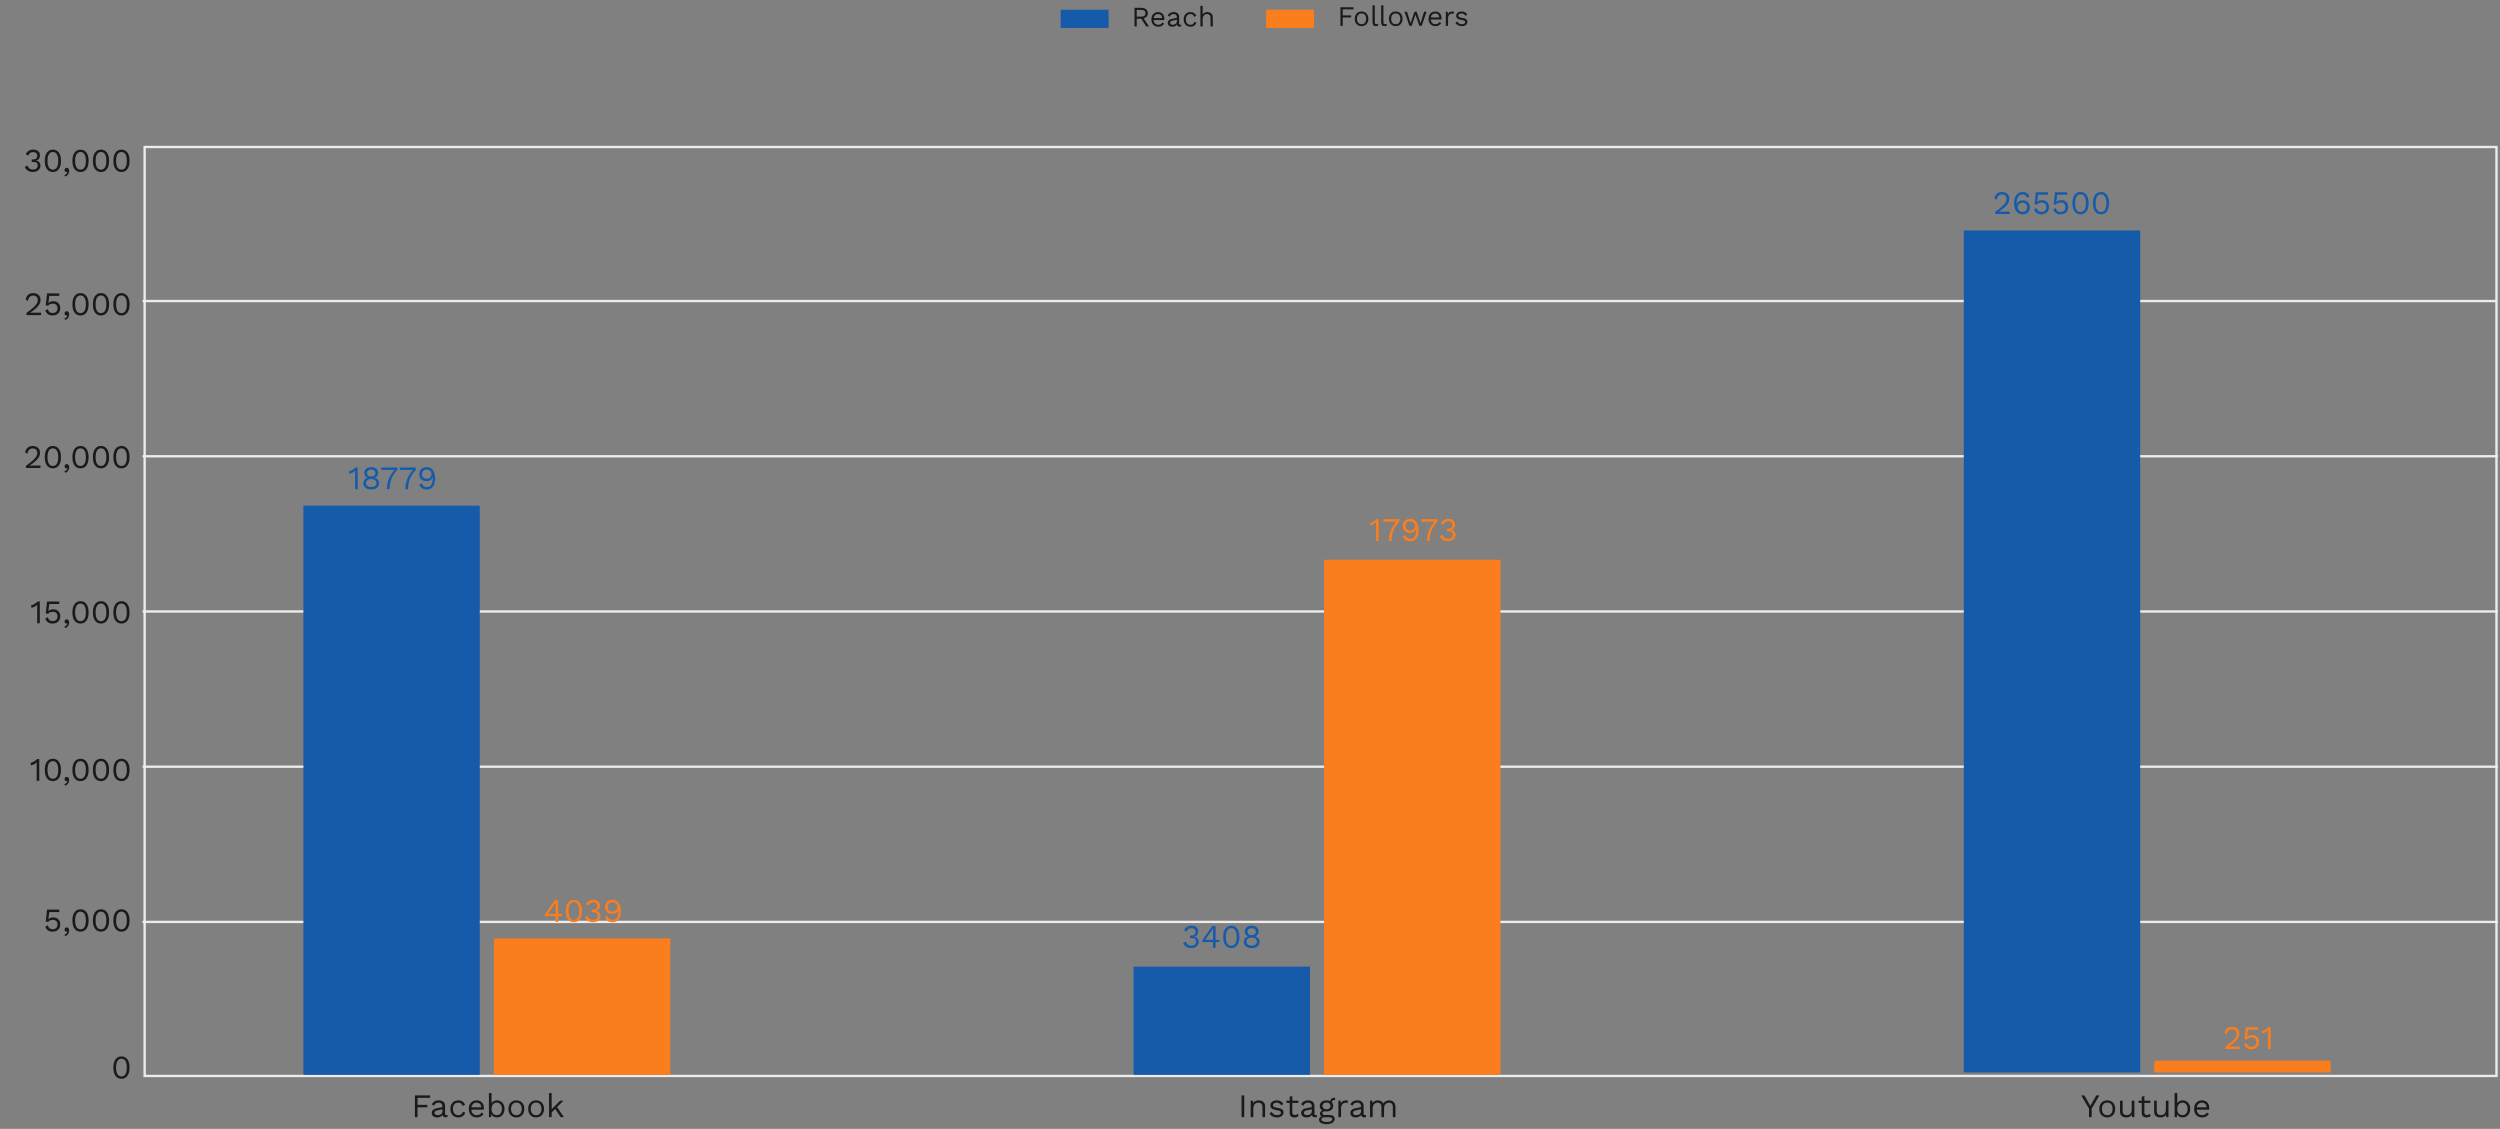 <svg width="1063" height="480" viewBox="0 0 1063 480" fill="none" xmlns="http://www.w3.org/2000/svg">
<rect x="0" y="0" width="1063" height="480" fill="#808080" stroke="none"/>
<rect x="61.5" y="62.5" width="1000" height="395" stroke="#ECECEC"/>
<path d="M60.612 260H1062.15" stroke="#ECECEC"/>
<path d="M60.612 194H1062.15" stroke="#ECECEC"/>
<path d="M60.612 128H1061.61" stroke="#ECECEC"/>
<path d="M60.612 326H1062.15" stroke="#ECECEC"/>
<path d="M60.612 392H1062.15" stroke="#ECECEC"/>
<path d="M14.027 73.14C13.196 73.14 12.468 72.944 11.843 72.552C11.217 72.16 10.793 71.628 10.569 70.956L11.689 70.382C11.866 70.933 12.146 71.357 12.529 71.656C12.912 71.945 13.448 72.09 14.139 72.09C14.736 72.09 15.203 71.931 15.539 71.614C15.875 71.297 16.043 70.881 16.043 70.368C16.043 69.855 15.898 69.477 15.609 69.234C15.319 68.991 14.848 68.87 14.195 68.87C13.989 68.87 13.752 68.884 13.481 68.912V67.792C13.593 67.801 13.747 67.806 13.943 67.806C14.615 67.806 15.095 67.675 15.385 67.414C15.684 67.143 15.833 66.723 15.833 66.154C15.833 65.678 15.684 65.314 15.385 65.062C15.086 64.801 14.662 64.67 14.111 64.67C13.551 64.67 13.112 64.791 12.795 65.034C12.477 65.277 12.226 65.631 12.039 66.098L10.975 65.594C11.208 64.997 11.605 64.516 12.165 64.152C12.725 63.788 13.383 63.606 14.139 63.606C14.755 63.606 15.277 63.713 15.707 63.928C16.136 64.143 16.458 64.432 16.673 64.796C16.887 65.16 16.995 65.566 16.995 66.014C16.995 66.649 16.827 67.171 16.491 67.582C16.155 67.993 15.744 68.235 15.259 68.31V68.338C15.651 68.347 15.992 68.445 16.281 68.632C16.579 68.819 16.808 69.066 16.967 69.374C17.125 69.673 17.205 69.999 17.205 70.354C17.205 70.895 17.07 71.376 16.799 71.796C16.538 72.216 16.164 72.547 15.679 72.79C15.203 73.023 14.652 73.14 14.027 73.14ZM22.483 73.14C21.419 73.14 20.579 72.729 19.963 71.908C19.347 71.077 19.039 69.901 19.039 68.38C19.039 66.859 19.347 65.687 19.963 64.866C20.579 64.035 21.419 63.62 22.483 63.62C23.547 63.62 24.387 64.035 25.003 64.866C25.619 65.687 25.927 66.859 25.927 68.38C25.927 69.901 25.619 71.077 25.003 71.908C24.387 72.729 23.547 73.14 22.483 73.14ZM22.483 72.132C23.22 72.132 23.785 71.815 24.177 71.18C24.569 70.536 24.765 69.603 24.765 68.38C24.765 67.157 24.569 66.229 24.177 65.594C23.785 64.95 23.22 64.628 22.483 64.628C21.746 64.628 21.181 64.95 20.789 65.594C20.397 66.229 20.201 67.157 20.201 68.38C20.201 69.603 20.397 70.536 20.789 71.18C21.181 71.815 21.746 72.132 22.483 72.132ZM28.358 71.32C28.685 71.32 28.941 71.446 29.128 71.698C29.315 71.95 29.408 72.277 29.408 72.678C29.408 73.173 29.282 73.63 29.03 74.05C28.778 74.47 28.395 74.801 27.882 75.044L27.294 74.498C27.658 74.377 27.961 74.185 28.204 73.924C28.447 73.663 28.601 73.378 28.666 73.07L28.61 73.042C28.526 73.107 28.395 73.14 28.218 73.14C28.022 73.14 27.845 73.065 27.686 72.916C27.527 72.757 27.448 72.538 27.448 72.258C27.448 72.006 27.537 71.787 27.714 71.6C27.891 71.413 28.106 71.32 28.358 71.32ZM34.227 73.14C33.163 73.14 32.323 72.729 31.707 71.908C31.091 71.077 30.783 69.901 30.783 68.38C30.783 66.859 31.091 65.687 31.707 64.866C32.323 64.035 33.163 63.62 34.227 63.62C35.291 63.62 36.131 64.035 36.747 64.866C37.363 65.687 37.671 66.859 37.671 68.38C37.671 69.901 37.363 71.077 36.747 71.908C36.131 72.729 35.291 73.14 34.227 73.14ZM34.227 72.132C34.964 72.132 35.529 71.815 35.921 71.18C36.313 70.536 36.509 69.603 36.509 68.38C36.509 67.157 36.313 66.229 35.921 65.594C35.529 64.95 34.964 64.628 34.227 64.628C33.49 64.628 32.925 64.95 32.533 65.594C32.141 66.229 31.945 67.157 31.945 68.38C31.945 69.603 32.141 70.536 32.533 71.18C32.925 71.815 33.49 72.132 34.227 72.132ZM42.936 73.14C41.872 73.14 41.032 72.729 40.416 71.908C39.8 71.077 39.492 69.901 39.492 68.38C39.492 66.859 39.8 65.687 40.416 64.866C41.032 64.035 41.872 63.62 42.936 63.62C44 63.62 44.84 64.035 45.456 64.866C46.072 65.687 46.38 66.859 46.38 68.38C46.38 69.901 46.072 71.077 45.456 71.908C44.84 72.729 44 73.14 42.936 73.14ZM42.936 72.132C43.673 72.132 44.238 71.815 44.63 71.18C45.022 70.536 45.218 69.603 45.218 68.38C45.218 67.157 45.022 66.229 44.63 65.594C44.238 64.95 43.673 64.628 42.936 64.628C42.199 64.628 41.634 64.95 41.242 65.594C40.85 66.229 40.654 67.157 40.654 68.38C40.654 69.603 40.85 70.536 41.242 71.18C41.634 71.815 42.199 72.132 42.936 72.132ZM51.645 73.14C50.581 73.14 49.741 72.729 49.125 71.908C48.509 71.077 48.201 69.901 48.201 68.38C48.201 66.859 48.509 65.687 49.125 64.866C49.741 64.035 50.581 63.62 51.645 63.62C52.709 63.62 53.549 64.035 54.165 64.866C54.781 65.687 55.089 66.859 55.089 68.38C55.089 69.901 54.781 71.077 54.165 71.908C53.549 72.729 52.709 73.14 51.645 73.14ZM51.645 72.132C52.382 72.132 52.947 71.815 53.339 71.18C53.731 70.536 53.927 69.603 53.927 68.38C53.927 67.157 53.731 66.229 53.339 65.594C52.947 64.95 52.382 64.628 51.645 64.628C50.908 64.628 50.343 64.95 49.951 65.594C49.559 66.229 49.363 67.157 49.363 68.38C49.363 69.603 49.559 70.536 49.951 71.18C50.343 71.815 50.908 72.132 51.645 72.132Z" fill="#1A1A1A"/>
<path d="M11.222 133.09C12.5 132.147 13.48 131.373 14.162 130.766C14.843 130.15 15.328 129.595 15.617 129.1C15.916 128.596 16.066 128.069 16.066 127.518C16.066 126.967 15.888 126.524 15.534 126.188C15.179 125.843 14.703 125.67 14.105 125.67C13.48 125.67 12.972 125.875 12.579 126.286C12.197 126.697 11.973 127.252 11.908 127.952L10.928 127.364C11.049 126.533 11.385 125.871 11.935 125.376C12.495 124.872 13.233 124.62 14.148 124.62C14.764 124.62 15.305 124.741 15.771 124.984C16.247 125.227 16.611 125.567 16.863 126.006C17.116 126.445 17.241 126.949 17.241 127.518C17.241 128.115 17.097 128.689 16.808 129.24C16.527 129.791 16.066 130.369 15.421 130.976C14.777 131.583 13.909 132.25 12.818 132.978V132.992C13.434 132.964 13.896 132.95 14.204 132.95H17.438V134H11.222V133.09ZM22.366 134.14C21.563 134.14 20.91 133.963 20.406 133.608C19.902 133.244 19.51 132.717 19.23 132.026L20.322 131.452C20.48 131.984 20.718 132.39 21.036 132.67C21.362 132.95 21.815 133.09 22.394 133.09C23.028 133.09 23.528 132.917 23.892 132.572C24.265 132.227 24.452 131.751 24.452 131.144C24.452 130.491 24.284 129.991 23.948 129.646C23.612 129.301 23.126 129.128 22.492 129.128C21.53 129.128 20.844 129.427 20.434 130.024L19.454 129.842L20 124.76H25.194V125.81H20.952L20.588 128.722L20.56 128.848H20.588C21.082 128.335 21.787 128.078 22.702 128.078C23.579 128.078 24.284 128.353 24.816 128.904C25.348 129.445 25.614 130.164 25.614 131.06C25.614 131.685 25.478 132.231 25.208 132.698C24.937 133.165 24.554 133.524 24.06 133.776C23.565 134.019 23 134.14 22.366 134.14ZM28.358 132.32C28.685 132.32 28.941 132.446 29.128 132.698C29.315 132.95 29.408 133.277 29.408 133.678C29.408 134.173 29.282 134.63 29.03 135.05C28.778 135.47 28.395 135.801 27.882 136.044L27.294 135.498C27.658 135.377 27.961 135.185 28.204 134.924C28.447 134.663 28.601 134.378 28.666 134.07L28.61 134.042C28.526 134.107 28.395 134.14 28.218 134.14C28.022 134.14 27.845 134.065 27.686 133.916C27.527 133.757 27.448 133.538 27.448 133.258C27.448 133.006 27.537 132.787 27.714 132.6C27.891 132.413 28.106 132.32 28.358 132.32ZM34.227 134.14C33.163 134.14 32.323 133.729 31.707 132.908C31.091 132.077 30.783 130.901 30.783 129.38C30.783 127.859 31.091 126.687 31.707 125.866C32.323 125.035 33.163 124.62 34.227 124.62C35.291 124.62 36.131 125.035 36.747 125.866C37.363 126.687 37.671 127.859 37.671 129.38C37.671 130.901 37.363 132.077 36.747 132.908C36.131 133.729 35.291 134.14 34.227 134.14ZM34.227 133.132C34.964 133.132 35.529 132.815 35.921 132.18C36.313 131.536 36.509 130.603 36.509 129.38C36.509 128.157 36.313 127.229 35.921 126.594C35.529 125.95 34.964 125.628 34.227 125.628C33.49 125.628 32.925 125.95 32.533 126.594C32.141 127.229 31.945 128.157 31.945 129.38C31.945 130.603 32.141 131.536 32.533 132.18C32.925 132.815 33.49 133.132 34.227 133.132ZM42.936 134.14C41.872 134.14 41.032 133.729 40.416 132.908C39.8 132.077 39.492 130.901 39.492 129.38C39.492 127.859 39.8 126.687 40.416 125.866C41.032 125.035 41.872 124.62 42.936 124.62C44 124.62 44.84 125.035 45.456 125.866C46.072 126.687 46.38 127.859 46.38 129.38C46.38 130.901 46.072 132.077 45.456 132.908C44.84 133.729 44 134.14 42.936 134.14ZM42.936 133.132C43.673 133.132 44.238 132.815 44.63 132.18C45.022 131.536 45.218 130.603 45.218 129.38C45.218 128.157 45.022 127.229 44.63 126.594C44.238 125.95 43.673 125.628 42.936 125.628C42.199 125.628 41.634 125.95 41.242 126.594C40.85 127.229 40.654 128.157 40.654 129.38C40.654 130.603 40.85 131.536 41.242 132.18C41.634 132.815 42.199 133.132 42.936 133.132ZM51.645 134.14C50.581 134.14 49.741 133.729 49.125 132.908C48.509 132.077 48.201 130.901 48.201 129.38C48.201 127.859 48.509 126.687 49.125 125.866C49.741 125.035 50.581 124.62 51.645 124.62C52.709 124.62 53.549 125.035 54.165 125.866C54.781 126.687 55.089 127.859 55.089 129.38C55.089 130.901 54.781 132.077 54.165 132.908C53.549 133.729 52.709 134.14 51.645 134.14ZM51.645 133.132C52.382 133.132 52.947 132.815 53.339 132.18C53.731 131.536 53.927 130.603 53.927 129.38C53.927 128.157 53.731 127.229 53.339 126.594C52.947 125.95 52.382 125.628 51.645 125.628C50.908 125.628 50.343 125.95 49.951 126.594C49.559 127.229 49.363 128.157 49.363 129.38C49.363 130.603 49.559 131.536 49.951 132.18C50.343 132.815 50.908 133.132 51.645 133.132Z" fill="#1A1A1A"/>
<path d="M11.003 198.09C12.281 197.147 13.261 196.373 13.943 195.766C14.624 195.15 15.11 194.595 15.399 194.1C15.697 193.596 15.847 193.069 15.847 192.518C15.847 191.967 15.669 191.524 15.315 191.188C14.96 190.843 14.484 190.67 13.887 190.67C13.261 190.67 12.753 190.875 12.361 191.286C11.978 191.697 11.754 192.252 11.689 192.952L10.709 192.364C10.83 191.533 11.166 190.871 11.717 190.376C12.277 189.872 13.014 189.62 13.929 189.62C14.545 189.62 15.086 189.741 15.553 189.984C16.029 190.227 16.393 190.567 16.645 191.006C16.897 191.445 17.023 191.949 17.023 192.518C17.023 193.115 16.878 193.689 16.589 194.24C16.309 194.791 15.847 195.369 15.203 195.976C14.559 196.583 13.691 197.25 12.599 197.978V197.992C13.215 197.964 13.677 197.95 13.985 197.95H17.219V199H11.003V198.09ZM22.483 199.14C21.419 199.14 20.579 198.729 19.963 197.908C19.347 197.077 19.039 195.901 19.039 194.38C19.039 192.859 19.347 191.687 19.963 190.866C20.579 190.035 21.419 189.62 22.483 189.62C23.547 189.62 24.387 190.035 25.003 190.866C25.619 191.687 25.927 192.859 25.927 194.38C25.927 195.901 25.619 197.077 25.003 197.908C24.387 198.729 23.547 199.14 22.483 199.14ZM22.483 198.132C23.22 198.132 23.785 197.815 24.177 197.18C24.569 196.536 24.765 195.603 24.765 194.38C24.765 193.157 24.569 192.229 24.177 191.594C23.785 190.95 23.22 190.628 22.483 190.628C21.746 190.628 21.181 190.95 20.789 191.594C20.397 192.229 20.201 193.157 20.201 194.38C20.201 195.603 20.397 196.536 20.789 197.18C21.181 197.815 21.746 198.132 22.483 198.132ZM28.358 197.32C28.685 197.32 28.941 197.446 29.128 197.698C29.315 197.95 29.408 198.277 29.408 198.678C29.408 199.173 29.282 199.63 29.03 200.05C28.778 200.47 28.395 200.801 27.882 201.044L27.294 200.498C27.658 200.377 27.961 200.185 28.204 199.924C28.447 199.663 28.601 199.378 28.666 199.07L28.61 199.042C28.526 199.107 28.395 199.14 28.218 199.14C28.022 199.14 27.845 199.065 27.686 198.916C27.527 198.757 27.448 198.538 27.448 198.258C27.448 198.006 27.537 197.787 27.714 197.6C27.891 197.413 28.106 197.32 28.358 197.32ZM34.227 199.14C33.163 199.14 32.323 198.729 31.707 197.908C31.091 197.077 30.783 195.901 30.783 194.38C30.783 192.859 31.091 191.687 31.707 190.866C32.323 190.035 33.163 189.62 34.227 189.62C35.291 189.62 36.131 190.035 36.747 190.866C37.363 191.687 37.671 192.859 37.671 194.38C37.671 195.901 37.363 197.077 36.747 197.908C36.131 198.729 35.291 199.14 34.227 199.14ZM34.227 198.132C34.964 198.132 35.529 197.815 35.921 197.18C36.313 196.536 36.509 195.603 36.509 194.38C36.509 193.157 36.313 192.229 35.921 191.594C35.529 190.95 34.964 190.628 34.227 190.628C33.49 190.628 32.925 190.95 32.533 191.594C32.141 192.229 31.945 193.157 31.945 194.38C31.945 195.603 32.141 196.536 32.533 197.18C32.925 197.815 33.49 198.132 34.227 198.132ZM42.936 199.14C41.872 199.14 41.032 198.729 40.416 197.908C39.8 197.077 39.492 195.901 39.492 194.38C39.492 192.859 39.8 191.687 40.416 190.866C41.032 190.035 41.872 189.62 42.936 189.62C44 189.62 44.84 190.035 45.456 190.866C46.072 191.687 46.38 192.859 46.38 194.38C46.38 195.901 46.072 197.077 45.456 197.908C44.84 198.729 44 199.14 42.936 199.14ZM42.936 198.132C43.673 198.132 44.238 197.815 44.63 197.18C45.022 196.536 45.218 195.603 45.218 194.38C45.218 193.157 45.022 192.229 44.63 191.594C44.238 190.95 43.673 190.628 42.936 190.628C42.199 190.628 41.634 190.95 41.242 191.594C40.85 192.229 40.654 193.157 40.654 194.38C40.654 195.603 40.85 196.536 41.242 197.18C41.634 197.815 42.199 198.132 42.936 198.132ZM51.645 199.14C50.581 199.14 49.741 198.729 49.125 197.908C48.509 197.077 48.201 195.901 48.201 194.38C48.201 192.859 48.509 191.687 49.125 190.866C49.741 190.035 50.581 189.62 51.645 189.62C52.709 189.62 53.549 190.035 54.165 190.866C54.781 191.687 55.089 192.859 55.089 194.38C55.089 195.901 54.781 197.077 54.165 197.908C53.549 198.729 52.709 199.14 51.645 199.14ZM51.645 198.132C52.382 198.132 52.947 197.815 53.339 197.18C53.731 196.536 53.927 195.603 53.927 194.38C53.927 193.157 53.731 192.229 53.339 191.594C52.947 190.95 52.382 190.628 51.645 190.628C50.908 190.628 50.343 190.95 49.951 191.594C49.559 192.229 49.363 193.157 49.363 194.38C49.363 195.603 49.559 196.536 49.951 197.18C50.343 197.815 50.908 198.132 51.645 198.132Z" fill="#1A1A1A"/>
<path d="M15.805 258.224C15.805 258.028 15.814 257.669 15.833 257.146C15.515 257.454 15.147 257.725 14.727 257.958C14.307 258.182 13.877 258.345 13.439 258.448L13.145 257.426C13.369 257.398 13.672 257.295 14.055 257.118C14.437 256.931 14.806 256.717 15.161 256.474C15.515 256.222 15.777 255.984 15.945 255.76H16.925V265H15.805V258.224ZM22.366 265.14C21.563 265.14 20.91 264.963 20.406 264.608C19.902 264.244 19.51 263.717 19.23 263.026L20.322 262.452C20.48 262.984 20.718 263.39 21.036 263.67C21.362 263.95 21.815 264.09 22.394 264.09C23.028 264.09 23.528 263.917 23.892 263.572C24.265 263.227 24.452 262.751 24.452 262.144C24.452 261.491 24.284 260.991 23.948 260.646C23.612 260.301 23.126 260.128 22.492 260.128C21.53 260.128 20.844 260.427 20.434 261.024L19.454 260.842L20 255.76H25.194V256.81H20.952L20.588 259.722L20.56 259.848H20.588C21.082 259.335 21.787 259.078 22.702 259.078C23.579 259.078 24.284 259.353 24.816 259.904C25.348 260.445 25.614 261.164 25.614 262.06C25.614 262.685 25.478 263.231 25.208 263.698C24.937 264.165 24.554 264.524 24.06 264.776C23.565 265.019 23 265.14 22.366 265.14ZM28.358 263.32C28.685 263.32 28.941 263.446 29.128 263.698C29.315 263.95 29.408 264.277 29.408 264.678C29.408 265.173 29.282 265.63 29.03 266.05C28.778 266.47 28.395 266.801 27.882 267.044L27.294 266.498C27.658 266.377 27.961 266.185 28.204 265.924C28.447 265.663 28.601 265.378 28.666 265.07L28.61 265.042C28.526 265.107 28.395 265.14 28.218 265.14C28.022 265.14 27.845 265.065 27.686 264.916C27.527 264.757 27.448 264.538 27.448 264.258C27.448 264.006 27.537 263.787 27.714 263.6C27.891 263.413 28.106 263.32 28.358 263.32ZM34.227 265.14C33.163 265.14 32.323 264.729 31.707 263.908C31.091 263.077 30.783 261.901 30.783 260.38C30.783 258.859 31.091 257.687 31.707 256.866C32.323 256.035 33.163 255.62 34.227 255.62C35.291 255.62 36.131 256.035 36.747 256.866C37.363 257.687 37.671 258.859 37.671 260.38C37.671 261.901 37.363 263.077 36.747 263.908C36.131 264.729 35.291 265.14 34.227 265.14ZM34.227 264.132C34.964 264.132 35.529 263.815 35.921 263.18C36.313 262.536 36.509 261.603 36.509 260.38C36.509 259.157 36.313 258.229 35.921 257.594C35.529 256.95 34.964 256.628 34.227 256.628C33.49 256.628 32.925 256.95 32.533 257.594C32.141 258.229 31.945 259.157 31.945 260.38C31.945 261.603 32.141 262.536 32.533 263.18C32.925 263.815 33.49 264.132 34.227 264.132ZM42.936 265.14C41.872 265.14 41.032 264.729 40.416 263.908C39.8 263.077 39.492 261.901 39.492 260.38C39.492 258.859 39.8 257.687 40.416 256.866C41.032 256.035 41.872 255.62 42.936 255.62C44 255.62 44.84 256.035 45.456 256.866C46.072 257.687 46.38 258.859 46.38 260.38C46.38 261.901 46.072 263.077 45.456 263.908C44.84 264.729 44 265.14 42.936 265.14ZM42.936 264.132C43.673 264.132 44.238 263.815 44.63 263.18C45.022 262.536 45.218 261.603 45.218 260.38C45.218 259.157 45.022 258.229 44.63 257.594C44.238 256.95 43.673 256.628 42.936 256.628C42.199 256.628 41.634 256.95 41.242 257.594C40.85 258.229 40.654 259.157 40.654 260.38C40.654 261.603 40.85 262.536 41.242 263.18C41.634 263.815 42.199 264.132 42.936 264.132ZM51.645 265.14C50.581 265.14 49.741 264.729 49.125 263.908C48.509 263.077 48.201 261.901 48.201 260.38C48.201 258.859 48.509 257.687 49.125 256.866C49.741 256.035 50.581 255.62 51.645 255.62C52.709 255.62 53.549 256.035 54.165 256.866C54.781 257.687 55.089 258.859 55.089 260.38C55.089 261.901 54.781 263.077 54.165 263.908C53.549 264.729 52.709 265.14 51.645 265.14ZM51.645 264.132C52.382 264.132 52.947 263.815 53.339 263.18C53.731 262.536 53.927 261.603 53.927 260.38C53.927 259.157 53.731 258.229 53.339 257.594C52.947 256.95 52.382 256.628 51.645 256.628C50.908 256.628 50.343 256.95 49.951 257.594C49.559 258.229 49.363 259.157 49.363 260.38C49.363 261.603 49.559 262.536 49.951 263.18C50.343 263.815 50.908 264.132 51.645 264.132Z" fill="#1A1A1A"/>
<path d="M15.586 325.224C15.586 325.028 15.595 324.669 15.614 324.146C15.296 324.454 14.928 324.725 14.508 324.958C14.088 325.182 13.659 325.345 13.22 325.448L12.926 324.426C13.15 324.398 13.453 324.295 13.836 324.118C14.219 323.931 14.587 323.717 14.942 323.474C15.296 323.222 15.558 322.984 15.726 322.76H16.706V332H15.586V325.224ZM22.483 332.14C21.419 332.14 20.579 331.729 19.963 330.908C19.347 330.077 19.039 328.901 19.039 327.38C19.039 325.859 19.347 324.687 19.963 323.866C20.579 323.035 21.419 322.62 22.483 322.62C23.547 322.62 24.387 323.035 25.003 323.866C25.619 324.687 25.927 325.859 25.927 327.38C25.927 328.901 25.619 330.077 25.003 330.908C24.387 331.729 23.547 332.14 22.483 332.14ZM22.483 331.132C23.22 331.132 23.785 330.815 24.177 330.18C24.569 329.536 24.765 328.603 24.765 327.38C24.765 326.157 24.569 325.229 24.177 324.594C23.785 323.95 23.22 323.628 22.483 323.628C21.746 323.628 21.181 323.95 20.789 324.594C20.397 325.229 20.201 326.157 20.201 327.38C20.201 328.603 20.397 329.536 20.789 330.18C21.181 330.815 21.746 331.132 22.483 331.132ZM28.358 330.32C28.685 330.32 28.941 330.446 29.128 330.698C29.315 330.95 29.408 331.277 29.408 331.678C29.408 332.173 29.282 332.63 29.03 333.05C28.778 333.47 28.395 333.801 27.882 334.044L27.294 333.498C27.658 333.377 27.961 333.185 28.204 332.924C28.447 332.663 28.601 332.378 28.666 332.07L28.61 332.042C28.526 332.107 28.395 332.14 28.218 332.14C28.022 332.14 27.845 332.065 27.686 331.916C27.527 331.757 27.448 331.538 27.448 331.258C27.448 331.006 27.537 330.787 27.714 330.6C27.891 330.413 28.106 330.32 28.358 330.32ZM34.227 332.14C33.163 332.14 32.323 331.729 31.707 330.908C31.091 330.077 30.783 328.901 30.783 327.38C30.783 325.859 31.091 324.687 31.707 323.866C32.323 323.035 33.163 322.62 34.227 322.62C35.291 322.62 36.131 323.035 36.747 323.866C37.363 324.687 37.671 325.859 37.671 327.38C37.671 328.901 37.363 330.077 36.747 330.908C36.131 331.729 35.291 332.14 34.227 332.14ZM34.227 331.132C34.964 331.132 35.529 330.815 35.921 330.18C36.313 329.536 36.509 328.603 36.509 327.38C36.509 326.157 36.313 325.229 35.921 324.594C35.529 323.95 34.964 323.628 34.227 323.628C33.49 323.628 32.925 323.95 32.533 324.594C32.141 325.229 31.945 326.157 31.945 327.38C31.945 328.603 32.141 329.536 32.533 330.18C32.925 330.815 33.49 331.132 34.227 331.132ZM42.936 332.14C41.872 332.14 41.032 331.729 40.416 330.908C39.8 330.077 39.492 328.901 39.492 327.38C39.492 325.859 39.8 324.687 40.416 323.866C41.032 323.035 41.872 322.62 42.936 322.62C44 322.62 44.84 323.035 45.456 323.866C46.072 324.687 46.38 325.859 46.38 327.38C46.38 328.901 46.072 330.077 45.456 330.908C44.84 331.729 44 332.14 42.936 332.14ZM42.936 331.132C43.673 331.132 44.238 330.815 44.63 330.18C45.022 329.536 45.218 328.603 45.218 327.38C45.218 326.157 45.022 325.229 44.63 324.594C44.238 323.95 43.673 323.628 42.936 323.628C42.199 323.628 41.634 323.95 41.242 324.594C40.85 325.229 40.654 326.157 40.654 327.38C40.654 328.603 40.85 329.536 41.242 330.18C41.634 330.815 42.199 331.132 42.936 331.132ZM51.645 332.14C50.581 332.14 49.741 331.729 49.125 330.908C48.509 330.077 48.201 328.901 48.201 327.38C48.201 325.859 48.509 324.687 49.125 323.866C49.741 323.035 50.581 322.62 51.645 322.62C52.709 322.62 53.549 323.035 54.165 323.866C54.781 324.687 55.089 325.859 55.089 327.38C55.089 328.901 54.781 330.077 54.165 330.908C53.549 331.729 52.709 332.14 51.645 332.14ZM51.645 331.132C52.382 331.132 52.947 330.815 53.339 330.18C53.731 329.536 53.927 328.603 53.927 327.38C53.927 326.157 53.731 325.229 53.339 324.594C52.947 323.95 52.382 323.628 51.645 323.628C50.908 323.628 50.343 323.95 49.951 324.594C49.559 325.229 49.363 326.157 49.363 327.38C49.363 328.603 49.559 329.536 49.951 330.18C50.343 330.815 50.908 331.132 51.645 331.132Z" fill="#1A1A1A"/>
<path d="M22.366 396.14C21.563 396.14 20.91 395.963 20.406 395.608C19.902 395.244 19.51 394.717 19.23 394.026L20.322 393.452C20.481 393.984 20.719 394.39 21.036 394.67C21.363 394.95 21.815 395.09 22.394 395.09C23.029 395.09 23.528 394.917 23.892 394.572C24.265 394.227 24.452 393.751 24.452 393.144C24.452 392.491 24.284 391.991 23.948 391.646C23.612 391.301 23.127 391.128 22.492 391.128C21.531 391.128 20.845 391.427 20.434 392.024L19.454 391.842L20 386.76H25.194V387.81H20.952L20.588 390.722L20.56 390.848H20.588C21.083 390.335 21.787 390.078 22.702 390.078C23.579 390.078 24.284 390.353 24.816 390.904C25.348 391.445 25.614 392.164 25.614 393.06C25.614 393.685 25.479 394.231 25.208 394.698C24.937 395.165 24.555 395.524 24.06 395.776C23.565 396.019 23.001 396.14 22.366 396.14ZM28.358 394.32C28.685 394.32 28.942 394.446 29.128 394.698C29.315 394.95 29.409 395.277 29.409 395.678C29.409 396.173 29.282 396.63 29.03 397.05C28.779 397.47 28.396 397.801 27.883 398.044L27.294 397.498C27.659 397.377 27.962 397.185 28.204 396.924C28.447 396.663 28.601 396.378 28.666 396.07L28.61 396.042C28.526 396.107 28.396 396.14 28.218 396.14C28.023 396.14 27.845 396.065 27.686 395.916C27.528 395.757 27.448 395.538 27.448 395.258C27.448 395.006 27.537 394.787 27.715 394.6C27.892 394.413 28.107 394.32 28.358 394.32ZM34.227 396.14C33.163 396.14 32.323 395.729 31.707 394.908C31.091 394.077 30.783 392.901 30.783 391.38C30.783 389.859 31.091 388.687 31.707 387.866C32.323 387.035 33.163 386.62 34.227 386.62C35.291 386.62 36.131 387.035 36.747 387.866C37.363 388.687 37.671 389.859 37.671 391.38C37.671 392.901 37.363 394.077 36.747 394.908C36.131 395.729 35.291 396.14 34.227 396.14ZM34.227 395.132C34.965 395.132 35.529 394.815 35.921 394.18C36.313 393.536 36.509 392.603 36.509 391.38C36.509 390.157 36.313 389.229 35.921 388.594C35.529 387.95 34.965 387.628 34.227 387.628C33.49 387.628 32.925 387.95 32.533 388.594C32.141 389.229 31.945 390.157 31.945 391.38C31.945 392.603 32.141 393.536 32.533 394.18C32.925 394.815 33.49 395.132 34.227 395.132ZM42.936 396.14C41.872 396.14 41.032 395.729 40.416 394.908C39.8 394.077 39.492 392.901 39.492 391.38C39.492 389.859 39.8 388.687 40.416 387.866C41.032 387.035 41.872 386.62 42.936 386.62C44 386.62 44.84 387.035 45.456 387.866C46.072 388.687 46.38 389.859 46.38 391.38C46.38 392.901 46.072 394.077 45.456 394.908C44.84 395.729 44 396.14 42.936 396.14ZM42.936 395.132C43.674 395.132 44.238 394.815 44.63 394.18C45.022 393.536 45.218 392.603 45.218 391.38C45.218 390.157 45.022 389.229 44.63 388.594C44.238 387.95 43.674 387.628 42.936 387.628C42.199 387.628 41.634 387.95 41.242 388.594C40.85 389.229 40.654 390.157 40.654 391.38C40.654 392.603 40.85 393.536 41.242 394.18C41.634 394.815 42.199 395.132 42.936 395.132ZM51.645 396.14C50.581 396.14 49.741 395.729 49.125 394.908C48.509 394.077 48.201 392.901 48.201 391.38C48.201 389.859 48.509 388.687 49.125 387.866C49.741 387.035 50.581 386.62 51.645 386.62C52.709 386.62 53.549 387.035 54.165 387.866C54.781 388.687 55.089 389.859 55.089 391.38C55.089 392.901 54.781 394.077 54.165 394.908C53.549 395.729 52.709 396.14 51.645 396.14ZM51.645 395.132C52.383 395.132 52.947 394.815 53.339 394.18C53.731 393.536 53.927 392.603 53.927 391.38C53.927 390.157 53.731 389.229 53.339 388.594C52.947 387.95 52.383 387.628 51.645 387.628C50.908 387.628 50.343 387.95 49.951 388.594C49.559 389.229 49.363 390.157 49.363 391.38C49.363 392.603 49.559 393.536 49.951 394.18C50.343 394.815 50.908 395.132 51.645 395.132Z" fill="#1A1A1A"/>
<path d="M51.645 458.697C50.581 458.697 49.741 458.287 49.125 457.465C48.509 456.635 48.201 455.459 48.201 453.937C48.201 452.416 48.509 451.245 49.125 450.423C49.741 449.593 50.581 449.177 51.645 449.177C52.709 449.177 53.549 449.593 54.165 450.423C54.781 451.245 55.089 452.416 55.089 453.937C55.089 455.459 54.781 456.635 54.165 457.465C53.549 458.287 52.709 458.697 51.645 458.697ZM51.645 457.689C52.383 457.689 52.947 457.372 53.339 456.737C53.731 456.093 53.927 455.16 53.927 453.937C53.927 452.715 53.731 451.786 53.339 451.151C52.947 450.507 52.383 450.185 51.645 450.185C50.908 450.185 50.343 450.507 49.951 451.151C49.559 451.786 49.363 452.715 49.363 453.937C49.363 455.16 49.559 456.093 49.951 456.737C50.343 457.372 50.908 457.689 51.645 457.689Z" fill="#1A1A1A"/>
<path d="M487.397 11.247L485.237 7.959H483.341V11.247H482.381V3.327H485.381C486.189 3.327 486.837 3.535 487.325 3.951C487.813 4.367 488.057 4.931 488.057 5.643C488.057 6.203 487.897 6.671 487.577 7.047C487.265 7.415 486.833 7.667 486.281 7.803L488.537 11.247H487.397ZM483.341 7.059H485.369C486.489 7.059 487.049 6.587 487.049 5.643C487.049 4.699 486.489 4.227 485.369 4.227H483.341V7.059ZM495.082 7.851C495.082 8.075 495.066 8.299 495.034 8.523H490.51C490.558 9.155 490.754 9.647 491.098 9.999C491.442 10.351 491.898 10.527 492.466 10.527C493.266 10.527 493.846 10.215 494.206 9.591L494.962 10.035C494.73 10.451 494.402 10.779 493.978 11.019C493.554 11.251 493.058 11.367 492.49 11.367C491.922 11.367 491.414 11.243 490.966 10.995C490.526 10.739 490.182 10.379 489.934 9.915C489.686 9.443 489.562 8.887 489.562 8.247C489.562 7.615 489.682 7.063 489.922 6.591C490.17 6.119 490.51 5.759 490.942 5.511C491.374 5.255 491.87 5.127 492.43 5.127C492.974 5.127 493.446 5.247 493.846 5.487C494.246 5.719 494.55 6.043 494.758 6.459C494.974 6.875 495.082 7.339 495.082 7.851ZM492.406 5.967C491.902 5.967 491.486 6.119 491.158 6.423C490.83 6.719 490.626 7.135 490.546 7.671H494.122C494.106 7.135 493.942 6.719 493.63 6.423C493.318 6.119 492.91 5.967 492.406 5.967ZM501.828 10.515C501.98 10.515 502.128 10.495 502.272 10.455L502.224 11.211C502.064 11.291 501.856 11.331 501.6 11.331C501.296 11.331 501.036 11.259 500.82 11.115C500.612 10.963 500.48 10.743 500.424 10.455C500.224 10.751 499.948 10.979 499.596 11.139C499.244 11.291 498.88 11.367 498.504 11.367C497.936 11.367 497.464 11.227 497.088 10.947C496.712 10.659 496.524 10.255 496.524 9.735C496.524 9.287 496.672 8.919 496.968 8.631C497.264 8.343 497.684 8.143 498.228 8.031L500.412 7.599V7.371C500.412 6.923 500.292 6.579 500.052 6.339C499.812 6.091 499.472 5.967 499.032 5.967C498.16 5.967 497.596 6.347 497.34 7.107L496.56 6.627C496.728 6.163 497.028 5.799 497.46 5.535C497.892 5.263 498.424 5.127 499.056 5.127C499.744 5.127 500.3 5.303 500.724 5.655C501.156 5.999 501.372 6.507 501.372 7.179V10.083C501.372 10.371 501.524 10.515 501.828 10.515ZM498.636 10.527C499.132 10.527 499.552 10.399 499.896 10.143C500.24 9.887 500.412 9.515 500.412 9.027V8.391L498.672 8.751C498.264 8.839 497.968 8.955 497.784 9.099C497.6 9.235 497.508 9.431 497.508 9.687C497.508 9.935 497.608 10.139 497.808 10.299C498.008 10.451 498.284 10.527 498.636 10.527ZM506.189 5.127C506.789 5.127 507.293 5.267 507.701 5.547C508.117 5.819 508.441 6.211 508.673 6.723L507.761 7.155C507.505 6.363 506.973 5.967 506.165 5.967C505.565 5.967 505.093 6.171 504.749 6.579C504.413 6.979 504.245 7.535 504.245 8.247C504.245 8.959 504.413 9.519 504.749 9.927C505.093 10.327 505.565 10.527 506.165 10.527C506.629 10.527 507.001 10.423 507.281 10.215C507.569 9.999 507.757 9.691 507.845 9.291L508.733 9.603C508.525 10.163 508.205 10.599 507.773 10.911C507.341 11.215 506.813 11.367 506.189 11.367C505.621 11.367 505.117 11.243 504.677 10.995C504.245 10.739 503.905 10.375 503.657 9.903C503.409 9.431 503.285 8.879 503.285 8.247C503.285 7.615 503.409 7.063 503.657 6.591C503.905 6.119 504.245 5.759 504.677 5.511C505.117 5.255 505.621 5.127 506.189 5.127ZM510.42 2.487H511.38V6.147C511.58 5.803 511.848 5.547 512.184 5.379C512.528 5.211 512.912 5.127 513.336 5.127C514.016 5.127 514.576 5.323 515.016 5.715C515.456 6.107 515.676 6.671 515.676 7.407V11.247H514.716V7.743C514.716 7.119 514.58 6.667 514.308 6.387C514.044 6.107 513.688 5.967 513.24 5.967C512.928 5.967 512.628 6.039 512.34 6.183C512.06 6.327 511.828 6.559 511.644 6.879C511.468 7.191 511.38 7.587 511.38 8.067V11.247H510.42V2.487Z" fill="#1A1A1A"/>
<rect x="451" y="4.129" width="20.38" height="7.764" fill="#165BAA"/>
<path d="M570.924 3.98V6.536H574.5V7.436H570.924V11H569.964V3.08H575.508V3.98H570.924ZM578.936 4.88C579.504 4.88 580.004 5.008 580.436 5.264C580.876 5.512 581.22 5.872 581.468 6.344C581.716 6.816 581.84 7.368 581.84 8C581.84 8.632 581.716 9.184 581.468 9.656C581.22 10.128 580.876 10.492 580.436 10.748C580.004 10.996 579.504 11.12 578.936 11.12C578.368 11.12 577.864 10.996 577.424 10.748C576.992 10.492 576.652 10.128 576.404 9.656C576.156 9.184 576.032 8.632 576.032 8C576.032 7.368 576.156 6.816 576.404 6.344C576.652 5.872 576.992 5.512 577.424 5.264C577.864 5.008 578.368 4.88 578.936 4.88ZM578.936 5.708C578.328 5.708 577.852 5.912 577.508 6.32C577.164 6.728 576.992 7.288 576.992 8C576.992 8.712 577.164 9.272 577.508 9.68C577.852 10.088 578.328 10.292 578.936 10.292C579.544 10.292 580.02 10.088 580.364 9.68C580.708 9.272 580.88 8.712 580.88 8C580.88 7.288 580.708 6.728 580.364 6.32C580.02 5.912 579.544 5.708 578.936 5.708ZM584.559 9.476C584.559 9.772 584.611 9.98 584.715 10.1C584.827 10.22 585.011 10.28 585.267 10.28C585.427 10.28 585.559 10.272 585.663 10.256C585.767 10.232 585.907 10.184 586.083 10.112L585.927 10.952C585.663 11.064 585.367 11.12 585.039 11.12C584.551 11.12 584.187 10.988 583.947 10.724C583.715 10.46 583.599 10.056 583.599 9.512V2.24H584.559V9.476ZM588.227 9.476C588.227 9.772 588.279 9.98 588.383 10.1C588.495 10.22 588.679 10.28 588.935 10.28C589.095 10.28 589.227 10.272 589.331 10.256C589.435 10.232 589.575 10.184 589.751 10.112L589.595 10.952C589.331 11.064 589.035 11.12 588.707 11.12C588.219 11.12 587.855 10.988 587.615 10.724C587.383 10.46 587.267 10.056 587.267 9.512V2.24H588.227V9.476ZM593.467 4.88C594.035 4.88 594.535 5.008 594.967 5.264C595.407 5.512 595.751 5.872 595.999 6.344C596.247 6.816 596.371 7.368 596.371 8C596.371 8.632 596.247 9.184 595.999 9.656C595.751 10.128 595.407 10.492 594.967 10.748C594.535 10.996 594.035 11.12 593.467 11.12C592.899 11.12 592.395 10.996 591.955 10.748C591.523 10.492 591.183 10.128 590.935 9.656C590.687 9.184 590.563 8.632 590.563 8C590.563 7.368 590.687 6.816 590.935 6.344C591.183 5.872 591.523 5.512 591.955 5.264C592.395 5.008 592.899 4.88 593.467 4.88ZM593.467 5.708C592.859 5.708 592.383 5.912 592.039 6.32C591.695 6.728 591.523 7.288 591.523 8C591.523 8.712 591.695 9.272 592.039 9.68C592.383 10.088 592.859 10.292 593.467 10.292C594.075 10.292 594.551 10.088 594.895 9.68C595.239 9.272 595.411 8.712 595.411 8C595.411 7.288 595.239 6.728 594.895 6.32C594.551 5.912 594.075 5.708 593.467 5.708ZM606.583 5L604.495 11H603.535L601.843 6.224L600.247 11H599.287L597.199 5H598.267L599.779 9.884L601.411 5H602.371L604.003 9.884L605.515 5H606.583ZM612.935 7.604C612.935 7.828 612.919 8.052 612.887 8.276H608.363C608.411 8.908 608.607 9.4 608.951 9.752C609.295 10.104 609.751 10.28 610.319 10.28C611.119 10.28 611.699 9.968 612.059 9.344L612.815 9.788C612.583 10.204 612.255 10.532 611.831 10.772C611.407 11.004 610.911 11.12 610.343 11.12C609.775 11.12 609.267 10.996 608.819 10.748C608.379 10.492 608.035 10.132 607.787 9.668C607.539 9.196 607.415 8.64 607.415 8C607.415 7.368 607.535 6.816 607.775 6.344C608.023 5.872 608.363 5.512 608.795 5.264C609.227 5.008 609.723 4.88 610.283 4.88C610.827 4.88 611.299 5 611.699 5.24C612.099 5.472 612.403 5.796 612.611 6.212C612.827 6.628 612.935 7.092 612.935 7.604ZM610.259 5.72C609.755 5.72 609.339 5.872 609.011 6.176C608.683 6.472 608.479 6.888 608.399 7.424H611.975C611.959 6.888 611.795 6.472 611.483 6.176C611.171 5.872 610.763 5.72 610.259 5.72ZM614.761 5H615.541L615.673 5.984C616.009 5.248 616.649 4.88 617.593 4.88C617.881 4.88 618.101 4.92 618.253 5L618.085 5.876C617.893 5.812 617.649 5.78 617.353 5.78C617.089 5.78 616.829 5.856 616.573 6.008C616.325 6.152 616.121 6.376 615.961 6.68C615.801 6.976 615.721 7.336 615.721 7.76V11H614.761V5ZM621.561 11.12C620.969 11.12 620.429 10.996 619.941 10.748C619.453 10.492 619.077 10.14 618.813 9.692L619.629 9.104C619.805 9.48 620.065 9.772 620.409 9.98C620.753 10.18 621.161 10.28 621.633 10.28C622.049 10.28 622.377 10.2 622.617 10.04C622.865 9.872 622.989 9.656 622.989 9.392C622.989 8.992 622.729 8.736 622.209 8.624L620.769 8.324C620.201 8.204 619.785 8.008 619.521 7.736C619.265 7.456 619.137 7.104 619.137 6.68C619.137 6.352 619.233 6.052 619.425 5.78C619.617 5.508 619.889 5.292 620.241 5.132C620.593 4.964 620.997 4.88 621.453 4.88C622.037 4.88 622.533 4.996 622.941 5.228C623.357 5.46 623.665 5.788 623.865 6.212L623.061 6.74C622.933 6.404 622.721 6.152 622.425 5.984C622.129 5.808 621.805 5.72 621.453 5.72C621.029 5.72 620.693 5.808 620.445 5.984C620.205 6.152 620.085 6.372 620.085 6.644C620.085 7.068 620.369 7.336 620.937 7.448L622.437 7.76C622.973 7.872 623.357 8.052 623.589 8.3C623.829 8.548 623.949 8.864 623.949 9.248C623.949 9.816 623.729 10.272 623.289 10.616C622.849 10.952 622.273 11.12 621.561 11.12Z" fill="#1A1A1A"/>
<rect x="538.344" y="4.129" width="20.38" height="7.764" fill="#FA7E1E"/>
<path d="M177.538 466.81V469.792H181.71V470.842H177.538V475H176.418V465.76H182.886V466.81H177.538ZM189.782 474.146C189.96 474.146 190.132 474.123 190.3 474.076L190.244 474.958C190.058 475.051 189.815 475.098 189.516 475.098C189.162 475.098 188.858 475.014 188.606 474.846C188.364 474.669 188.21 474.412 188.144 474.076C187.911 474.421 187.589 474.687 187.178 474.874C186.768 475.051 186.343 475.14 185.904 475.14C185.242 475.14 184.691 474.977 184.252 474.65C183.814 474.314 183.594 473.843 183.594 473.236C183.594 472.713 183.767 472.284 184.112 471.948C184.458 471.612 184.948 471.379 185.582 471.248L188.13 470.744V470.478C188.13 469.955 187.99 469.554 187.71 469.274C187.43 468.985 187.034 468.84 186.52 468.84C185.503 468.84 184.845 469.283 184.546 470.17L183.636 469.61C183.832 469.069 184.182 468.644 184.686 468.336C185.19 468.019 185.811 467.86 186.548 467.86C187.351 467.86 188 468.065 188.494 468.476C188.998 468.877 189.25 469.47 189.25 470.254V473.642C189.25 473.978 189.428 474.146 189.782 474.146ZM186.058 474.16C186.637 474.16 187.127 474.011 187.528 473.712C187.93 473.413 188.13 472.979 188.13 472.41V471.668L186.1 472.088C185.624 472.191 185.279 472.326 185.064 472.494C184.85 472.653 184.742 472.881 184.742 473.18C184.742 473.469 184.859 473.707 185.092 473.894C185.326 474.071 185.648 474.16 186.058 474.16ZM194.87 467.86C195.57 467.86 196.158 468.023 196.634 468.35C197.119 468.667 197.497 469.125 197.768 469.722L196.704 470.226C196.405 469.302 195.785 468.84 194.842 468.84C194.142 468.84 193.591 469.078 193.19 469.554C192.798 470.021 192.602 470.669 192.602 471.5C192.602 472.331 192.798 472.984 193.19 473.46C193.591 473.927 194.142 474.16 194.842 474.16C195.383 474.16 195.817 474.039 196.144 473.796C196.48 473.544 196.699 473.185 196.802 472.718L197.838 473.082C197.595 473.735 197.222 474.244 196.718 474.608C196.214 474.963 195.598 475.14 194.87 475.14C194.207 475.14 193.619 474.995 193.106 474.706C192.602 474.407 192.205 473.983 191.916 473.432C191.627 472.881 191.482 472.237 191.482 471.5C191.482 470.763 191.627 470.119 191.916 469.568C192.205 469.017 192.602 468.597 193.106 468.308C193.619 468.009 194.207 467.86 194.87 467.86ZM205.756 471.038C205.756 471.299 205.737 471.561 205.7 471.822H200.422C200.478 472.559 200.707 473.133 201.108 473.544C201.509 473.955 202.041 474.16 202.704 474.16C203.637 474.16 204.314 473.796 204.734 473.068L205.616 473.586C205.345 474.071 204.963 474.454 204.468 474.734C203.973 475.005 203.395 475.14 202.732 475.14C202.069 475.14 201.477 474.995 200.954 474.706C200.441 474.407 200.039 473.987 199.75 473.446C199.461 472.895 199.316 472.247 199.316 471.5C199.316 470.763 199.456 470.119 199.736 469.568C200.025 469.017 200.422 468.597 200.926 468.308C201.43 468.009 202.009 467.86 202.662 467.86C203.297 467.86 203.847 468 204.314 468.28C204.781 468.551 205.135 468.929 205.378 469.414C205.63 469.899 205.756 470.441 205.756 471.038ZM202.634 468.84C202.046 468.84 201.561 469.017 201.178 469.372C200.795 469.717 200.557 470.203 200.464 470.828H204.636C204.617 470.203 204.426 469.717 204.062 469.372C203.698 469.017 203.222 468.84 202.634 468.84ZM211.33 467.86C211.918 467.86 212.455 468.009 212.94 468.308C213.425 468.597 213.808 469.017 214.088 469.568C214.377 470.119 214.522 470.763 214.522 471.5C214.522 472.237 214.377 472.881 214.088 473.432C213.799 473.983 213.411 474.407 212.926 474.706C212.441 474.995 211.904 475.14 211.316 475.14C210.793 475.14 210.317 475.019 209.888 474.776C209.468 474.524 209.151 474.193 208.936 473.782L208.866 475H207.886V464.78H209.006V469.092C209.23 468.719 209.547 468.42 209.958 468.196C210.369 467.972 210.826 467.86 211.33 467.86ZM211.204 474.16C211.895 474.16 212.431 473.922 212.814 473.446C213.206 472.961 213.402 472.312 213.402 471.5C213.402 470.688 213.206 470.044 212.814 469.568C212.431 469.083 211.899 468.84 211.218 468.84C210.555 468.84 210.019 469.087 209.608 469.582C209.207 470.077 209.006 470.725 209.006 471.528C209.006 472.331 209.207 472.97 209.608 473.446C210.009 473.922 210.541 474.16 211.204 474.16ZM219.561 467.86C220.224 467.86 220.807 468.009 221.311 468.308C221.825 468.597 222.226 469.017 222.515 469.568C222.805 470.119 222.949 470.763 222.949 471.5C222.949 472.237 222.805 472.881 222.515 473.432C222.226 473.983 221.825 474.407 221.311 474.706C220.807 474.995 220.224 475.14 219.561 475.14C218.899 475.14 218.311 474.995 217.797 474.706C217.293 474.407 216.897 473.983 216.607 473.432C216.318 472.881 216.173 472.237 216.173 471.5C216.173 470.763 216.318 470.119 216.607 469.568C216.897 469.017 217.293 468.597 217.797 468.308C218.311 468.009 218.899 467.86 219.561 467.86ZM219.561 468.826C218.852 468.826 218.297 469.064 217.895 469.54C217.494 470.016 217.293 470.669 217.293 471.5C217.293 472.331 217.494 472.984 217.895 473.46C218.297 473.936 218.852 474.174 219.561 474.174C220.271 474.174 220.826 473.936 221.227 473.46C221.629 472.984 221.829 472.331 221.829 471.5C221.829 470.669 221.629 470.016 221.227 469.54C220.826 469.064 220.271 468.826 219.561 468.826ZM227.956 467.86C228.619 467.86 229.202 468.009 229.706 468.308C230.219 468.597 230.621 469.017 230.91 469.568C231.199 470.119 231.344 470.763 231.344 471.5C231.344 472.237 231.199 472.881 230.91 473.432C230.621 473.983 230.219 474.407 229.706 474.706C229.202 474.995 228.619 475.14 227.956 475.14C227.293 475.14 226.705 474.995 226.192 474.706C225.688 474.407 225.291 473.983 225.002 473.432C224.713 472.881 224.568 472.237 224.568 471.5C224.568 470.763 224.713 470.119 225.002 469.568C225.291 469.017 225.688 468.597 226.192 468.308C226.705 468.009 227.293 467.86 227.956 467.86ZM227.956 468.826C227.247 468.826 226.691 469.064 226.29 469.54C225.889 470.016 225.688 470.669 225.688 471.5C225.688 472.331 225.889 472.984 226.29 473.46C226.691 473.936 227.247 474.174 227.956 474.174C228.665 474.174 229.221 473.936 229.622 473.46C230.023 472.984 230.224 472.331 230.224 471.5C230.224 470.669 230.023 470.016 229.622 469.54C229.221 469.064 228.665 468.826 227.956 468.826ZM236.056 471.542L234.572 473.026V475H233.452V464.78H234.572V471.626L238.184 468H239.598L236.868 470.73L239.766 475H238.408L236.056 471.542Z" fill="#1A1A1A"/>
<rect x="129" y="215" width="75" height="242" fill="#165BAA"/>
<rect x="210" y="399" width="75" height="58" fill="#FA7E1E"/>
<path d="M150.983 201.224C150.983 201.028 150.993 200.669 151.011 200.146C150.694 200.454 150.325 200.725 149.905 200.958C149.485 201.182 149.056 201.345 148.617 201.448L148.323 200.426C148.547 200.398 148.851 200.295 149.233 200.118C149.616 199.931 149.985 199.717 150.339 199.474C150.694 199.222 150.955 198.984 151.123 198.76H152.103V208H150.983V201.224ZM157.838 198.634C158.734 198.634 159.448 198.853 159.98 199.292C160.512 199.721 160.778 200.309 160.778 201.056C160.778 201.532 160.662 201.952 160.428 202.316C160.204 202.671 159.887 202.941 159.476 203.128V203.142C160.018 203.347 160.438 203.651 160.736 204.052C161.044 204.453 161.198 204.939 161.198 205.508C161.198 206.04 161.058 206.507 160.778 206.908C160.508 207.3 160.116 207.603 159.602 207.818C159.098 208.033 158.51 208.14 157.838 208.14C157.166 208.14 156.578 208.033 156.074 207.818C155.57 207.603 155.178 207.3 154.898 206.908C154.618 206.507 154.478 206.04 154.478 205.508C154.478 204.948 154.628 204.463 154.926 204.052C155.234 203.641 155.664 203.338 156.214 203.142V203.128C155.804 202.951 155.482 202.68 155.248 202.316C155.015 201.952 154.898 201.532 154.898 201.056C154.898 200.309 155.164 199.721 155.696 199.292C156.228 198.853 156.942 198.634 157.838 198.634ZM157.838 199.684C157.288 199.684 156.854 199.815 156.536 200.076C156.219 200.337 156.06 200.701 156.06 201.168C156.06 201.616 156.224 201.975 156.55 202.246C156.877 202.507 157.306 202.638 157.838 202.638C158.37 202.638 158.8 202.507 159.126 202.246C159.453 201.975 159.616 201.616 159.616 201.168C159.616 200.701 159.458 200.337 159.14 200.076C158.823 199.815 158.389 199.684 157.838 199.684ZM157.838 207.09C158.52 207.09 159.056 206.941 159.448 206.642C159.84 206.334 160.036 205.919 160.036 205.396C160.036 204.864 159.836 204.449 159.434 204.15C159.042 203.842 158.51 203.688 157.838 203.688C157.176 203.688 156.644 203.842 156.242 204.15C155.841 204.458 155.64 204.873 155.64 205.396C155.64 205.919 155.836 206.334 156.228 206.642C156.63 206.941 157.166 207.09 157.838 207.09ZM168.957 198.76V199.81C167.809 201.014 166.969 202.283 166.437 203.618C165.914 204.953 165.653 206.413 165.653 208H164.505C164.505 206.488 164.775 205.037 165.317 203.646C165.867 202.246 166.675 200.967 167.739 199.81H162.153V198.76H168.957ZM176.804 198.76V199.81C175.656 201.014 174.816 202.283 174.284 203.618C173.762 204.953 173.5 206.413 173.5 208H172.352C172.352 206.488 172.623 205.037 173.164 203.646C173.715 202.246 174.522 200.967 175.586 199.81H170V198.76H176.804ZM181.446 198.62C182.202 198.62 182.846 198.821 183.378 199.222C183.919 199.623 184.325 200.183 184.596 200.902C184.876 201.611 185.016 202.437 185.016 203.38C185.016 204.929 184.713 206.11 184.106 206.922C183.499 207.734 182.617 208.14 181.46 208.14C180.685 208.14 180.023 207.963 179.472 207.608C178.921 207.253 178.515 206.735 178.254 206.054L179.36 205.466C179.687 206.549 180.401 207.09 181.502 207.09C182.417 207.09 183.061 206.745 183.434 206.054C183.807 205.354 183.994 204.337 183.994 203.002V202.876H183.938C183.779 203.464 183.457 203.903 182.972 204.192C182.487 204.472 181.95 204.612 181.362 204.612C180.755 204.612 180.219 204.495 179.752 204.262C179.285 204.019 178.921 203.683 178.66 203.254C178.399 202.815 178.268 202.307 178.268 201.728C178.268 200.776 178.548 200.02 179.108 199.46C179.677 198.9 180.457 198.62 181.446 198.62ZM181.46 199.698C180.807 199.698 180.307 199.875 179.962 200.23C179.617 200.585 179.444 201.089 179.444 201.742C179.444 202.293 179.626 202.731 179.99 203.058C180.354 203.375 180.844 203.534 181.46 203.534C182.057 203.534 182.543 203.357 182.916 203.002C183.289 202.647 183.476 202.19 183.476 201.63C183.476 201.051 183.289 200.585 182.916 200.23C182.552 199.875 182.067 199.698 181.46 199.698Z" fill="#165BAA"/>
<path d="M236.226 389.578H231.718V388.752L235.932 382.76H237.346V388.612H238.984V389.578H237.346V392H236.226V389.578ZM236.226 388.612V385.154C236.226 384.949 236.235 384.65 236.254 384.258C236.272 383.997 236.282 383.801 236.282 383.67H236.254C236.02 384.146 235.712 384.659 235.33 385.21L232.908 388.612H236.226ZM244.014 392.14C242.95 392.14 242.11 391.729 241.494 390.908C240.878 390.077 240.57 388.901 240.57 387.38C240.57 385.859 240.878 384.687 241.494 383.866C242.11 383.035 242.95 382.62 244.014 382.62C245.078 382.62 245.918 383.035 246.534 383.866C247.15 384.687 247.458 385.859 247.458 387.38C247.458 388.901 247.15 390.077 246.534 390.908C245.918 391.729 245.078 392.14 244.014 392.14ZM244.014 391.132C244.751 391.132 245.316 390.815 245.708 390.18C246.1 389.536 246.296 388.603 246.296 387.38C246.296 386.157 246.1 385.229 245.708 384.594C245.316 383.95 244.751 383.628 244.014 383.628C243.277 383.628 242.712 383.95 242.32 384.594C241.928 385.229 241.732 386.157 241.732 387.38C241.732 388.603 241.928 389.536 242.32 390.18C242.712 390.815 243.277 391.132 244.014 391.132ZM252.156 392.14C251.325 392.14 250.597 391.944 249.972 391.552C249.346 391.16 248.922 390.628 248.698 389.956L249.818 389.382C249.995 389.933 250.275 390.357 250.658 390.656C251.04 390.945 251.577 391.09 252.268 391.09C252.865 391.09 253.332 390.931 253.668 390.614C254.004 390.297 254.172 389.881 254.172 389.368C254.172 388.855 254.027 388.477 253.738 388.234C253.448 387.991 252.977 387.87 252.324 387.87C252.118 387.87 251.88 387.884 251.61 387.912V386.792C251.722 386.801 251.876 386.806 252.072 386.806C252.744 386.806 253.224 386.675 253.514 386.414C253.812 386.143 253.962 385.723 253.962 385.154C253.962 384.678 253.812 384.314 253.514 384.062C253.215 383.801 252.79 383.67 252.24 383.67C251.68 383.67 251.241 383.791 250.924 384.034C250.606 384.277 250.354 384.631 250.168 385.098L249.104 384.594C249.337 383.997 249.734 383.516 250.294 383.152C250.854 382.788 251.512 382.606 252.268 382.606C252.884 382.606 253.406 382.713 253.836 382.928C254.265 383.143 254.587 383.432 254.802 383.796C255.016 384.16 255.124 384.566 255.124 385.014C255.124 385.649 254.956 386.171 254.62 386.582C254.284 386.993 253.873 387.235 253.388 387.31V387.338C253.78 387.347 254.12 387.445 254.41 387.632C254.708 387.819 254.937 388.066 255.096 388.374C255.254 388.673 255.334 388.999 255.334 389.354C255.334 389.895 255.198 390.376 254.928 390.796C254.666 391.216 254.293 391.547 253.808 391.79C253.332 392.023 252.781 392.14 252.156 392.14ZM260.416 382.62C261.172 382.62 261.816 382.821 262.348 383.222C262.889 383.623 263.295 384.183 263.566 384.902C263.846 385.611 263.986 386.437 263.986 387.38C263.986 388.929 263.682 390.11 263.076 390.922C262.469 391.734 261.587 392.14 260.43 392.14C259.655 392.14 258.992 391.963 258.442 391.608C257.891 391.253 257.485 390.735 257.224 390.054L258.33 389.466C258.656 390.549 259.37 391.09 260.472 391.09C261.386 391.09 262.03 390.745 262.404 390.054C262.777 389.354 262.964 388.337 262.964 387.002V386.876H262.908C262.749 387.464 262.427 387.903 261.942 388.192C261.456 388.472 260.92 388.612 260.332 388.612C259.725 388.612 259.188 388.495 258.722 388.262C258.255 388.019 257.891 387.683 257.63 387.254C257.368 386.815 257.238 386.307 257.238 385.728C257.238 384.776 257.518 384.02 258.078 383.46C258.647 382.9 259.426 382.62 260.416 382.62ZM260.43 383.698C259.776 383.698 259.277 383.875 258.932 384.23C258.586 384.585 258.414 385.089 258.414 385.742C258.414 386.293 258.596 386.731 258.96 387.058C259.324 387.375 259.814 387.534 260.43 387.534C261.027 387.534 261.512 387.357 261.886 387.002C262.259 386.647 262.446 386.19 262.446 385.63C262.446 385.051 262.259 384.585 261.886 384.23C261.522 383.875 261.036 383.698 260.43 383.698Z" fill="#FA7E1E"/>
<path d="M529.048 475H527.928V465.76H529.048V475ZM535.194 467.86C535.988 467.86 536.641 468.089 537.154 468.546C537.668 469.003 537.924 469.661 537.924 470.52V475H536.804V470.912C536.804 470.184 536.646 469.657 536.328 469.33C536.02 469.003 535.605 468.84 535.082 468.84C534.709 468.84 534.359 468.924 534.032 469.092C533.706 469.251 533.435 469.517 533.22 469.89C533.015 470.254 532.912 470.716 532.912 471.276V475H531.792V468H532.772L532.842 469.092C533.076 468.672 533.398 468.364 533.808 468.168C534.219 467.963 534.681 467.86 535.194 467.86ZM542.98 475.14C542.29 475.14 541.66 474.995 541.09 474.706C540.521 474.407 540.082 473.997 539.774 473.474L540.726 472.788C540.932 473.227 541.235 473.567 541.636 473.81C542.038 474.043 542.514 474.16 543.064 474.16C543.55 474.16 543.932 474.067 544.212 473.88C544.502 473.684 544.646 473.432 544.646 473.124C544.646 472.657 544.343 472.359 543.736 472.228L542.056 471.878C541.394 471.738 540.908 471.509 540.6 471.192C540.302 470.865 540.152 470.455 540.152 469.96C540.152 469.577 540.264 469.227 540.488 468.91C540.712 468.593 541.03 468.341 541.44 468.154C541.851 467.958 542.322 467.86 542.854 467.86C543.536 467.86 544.114 467.995 544.59 468.266C545.076 468.537 545.435 468.919 545.668 469.414L544.73 470.03C544.581 469.638 544.334 469.344 543.988 469.148C543.643 468.943 543.265 468.84 542.854 468.84C542.36 468.84 541.968 468.943 541.678 469.148C541.398 469.344 541.258 469.601 541.258 469.918C541.258 470.413 541.59 470.725 542.252 470.856L544.002 471.22C544.628 471.351 545.076 471.561 545.346 471.85C545.626 472.139 545.766 472.508 545.766 472.956C545.766 473.619 545.51 474.151 544.996 474.552C544.483 474.944 543.811 475.14 542.98 475.14ZM552.169 474.51C551.702 474.93 551.11 475.14 550.391 475.14C549.803 475.14 549.322 474.991 548.949 474.692C548.576 474.384 548.384 473.908 548.375 473.264V468.966H546.975V468H548.375V466.32L549.495 466.012V468H552.043V468.966H549.495V473.068C549.495 473.404 549.588 473.661 549.775 473.838C549.971 474.006 550.228 474.09 550.545 474.09C550.806 474.09 551.035 474.048 551.231 473.964C551.427 473.871 551.609 473.74 551.777 473.572L552.169 474.51ZM559.448 474.146C559.626 474.146 559.798 474.123 559.966 474.076L559.91 474.958C559.724 475.051 559.481 475.098 559.182 475.098C558.828 475.098 558.524 475.014 558.272 474.846C558.03 474.669 557.876 474.412 557.81 474.076C557.577 474.421 557.255 474.687 556.844 474.874C556.434 475.051 556.009 475.14 555.57 475.14C554.908 475.14 554.357 474.977 553.918 474.65C553.48 474.314 553.26 473.843 553.26 473.236C553.26 472.713 553.433 472.284 553.778 471.948C554.124 471.612 554.614 471.379 555.248 471.248L557.796 470.744V470.478C557.796 469.955 557.656 469.554 557.376 469.274C557.096 468.985 556.7 468.84 556.186 468.84C555.169 468.84 554.511 469.283 554.212 470.17L553.302 469.61C553.498 469.069 553.848 468.644 554.352 468.336C554.856 468.019 555.477 467.86 556.214 467.86C557.017 467.86 557.666 468.065 558.16 468.476C558.664 468.877 558.916 469.47 558.916 470.254V473.642C558.916 473.978 559.094 474.146 559.448 474.146ZM555.724 474.16C556.303 474.16 556.793 474.011 557.194 473.712C557.596 473.413 557.796 472.979 557.796 472.41V471.668L555.766 472.088C555.29 472.191 554.945 472.326 554.73 472.494C554.516 472.653 554.408 472.881 554.408 473.18C554.408 473.469 554.525 473.707 554.758 473.894C554.992 474.071 555.314 474.16 555.724 474.16ZM565.404 474.104C566.067 474.104 566.585 474.253 566.958 474.552C567.331 474.851 567.518 475.257 567.518 475.77C567.518 476.218 567.369 476.61 567.07 476.946C566.771 477.291 566.365 477.553 565.852 477.73C565.339 477.917 564.765 478.01 564.13 478.01C563.421 478.01 562.819 477.926 562.324 477.758C561.829 477.59 561.456 477.361 561.204 477.072C560.961 476.783 560.84 476.461 560.84 476.106C560.84 475.77 560.933 475.471 561.12 475.21C561.307 474.958 561.596 474.781 561.988 474.678C561.484 474.454 561.232 474.067 561.232 473.516C561.232 473.217 561.316 472.951 561.484 472.718C561.661 472.485 561.913 472.303 562.24 472.172C561.885 471.967 561.615 471.696 561.428 471.36C561.241 471.024 561.148 470.646 561.148 470.226C561.148 469.769 561.269 469.363 561.512 469.008C561.755 468.644 562.095 468.364 562.534 468.168C562.973 467.963 563.467 467.86 564.018 467.86C564.606 467.86 565.133 467.977 565.6 468.21C565.665 467.753 565.875 467.389 566.23 467.118C566.594 466.847 567.028 466.712 567.532 466.712L567.784 467.692C566.813 467.692 566.309 468.028 566.272 468.7C566.683 469.129 566.888 469.638 566.888 470.226C566.888 470.683 566.767 471.094 566.524 471.458C566.281 471.813 565.941 472.093 565.502 472.298C565.063 472.494 564.569 472.592 564.018 472.592C563.719 472.592 563.397 472.559 563.052 472.494C562.781 472.578 562.581 472.695 562.45 472.844C562.329 472.984 562.268 473.147 562.268 473.334C562.268 473.847 562.632 474.104 563.36 474.104H565.404ZM564.018 468.77C563.533 468.77 563.127 468.905 562.8 469.176C562.473 469.447 562.31 469.797 562.31 470.226C562.31 470.655 562.473 471.005 562.8 471.276C563.127 471.547 563.533 471.682 564.018 471.682C564.503 471.682 564.909 471.547 565.236 471.276C565.563 471.005 565.726 470.655 565.726 470.226C565.726 469.797 565.563 469.447 565.236 469.176C564.909 468.905 564.503 468.77 564.018 468.77ZM564.116 477.072C564.881 477.072 565.465 476.96 565.866 476.736C566.277 476.512 566.482 476.232 566.482 475.896C566.482 475.625 566.375 475.42 566.16 475.28C565.955 475.14 565.6 475.07 565.096 475.07H562.94C562.632 475.07 562.375 475.149 562.17 475.308C561.974 475.467 561.876 475.677 561.876 475.938C561.876 476.283 562.077 476.559 562.478 476.764C562.879 476.969 563.425 477.072 564.116 477.072ZM569.089 468H569.999L570.153 469.148C570.545 468.289 571.292 467.86 572.393 467.86C572.729 467.86 572.986 467.907 573.163 468L572.967 469.022C572.743 468.947 572.458 468.91 572.113 468.91C571.805 468.91 571.502 468.999 571.203 469.176C570.914 469.344 570.676 469.605 570.489 469.96C570.302 470.305 570.209 470.725 570.209 471.22V475H569.089V468ZM580.353 474.146C580.53 474.146 580.703 474.123 580.871 474.076L580.815 474.958C580.628 475.051 580.385 475.098 580.087 475.098C579.732 475.098 579.429 475.014 579.177 474.846C578.934 474.669 578.78 474.412 578.715 474.076C578.481 474.421 578.159 474.687 577.749 474.874C577.338 475.051 576.913 475.14 576.475 475.14C575.812 475.14 575.261 474.977 574.823 474.65C574.384 474.314 574.165 473.843 574.165 473.236C574.165 472.713 574.337 472.284 574.683 471.948C575.028 471.612 575.518 471.379 576.153 471.248L578.701 470.744V470.478C578.701 469.955 578.561 469.554 578.281 469.274C578.001 468.985 577.604 468.84 577.091 468.84C576.073 468.84 575.415 469.283 575.117 470.17L574.207 469.61C574.403 469.069 574.753 468.644 575.257 468.336C575.761 468.019 576.381 467.86 577.119 467.86C577.921 467.86 578.57 468.065 579.065 468.476C579.569 468.877 579.821 469.47 579.821 470.254V473.642C579.821 473.978 579.998 474.146 580.353 474.146ZM576.629 474.16C577.207 474.16 577.697 474.011 578.099 473.712C578.5 473.413 578.701 472.979 578.701 472.41V471.668L576.671 472.088C576.195 472.191 575.849 472.326 575.635 472.494C575.42 472.653 575.313 472.881 575.313 473.18C575.313 473.469 575.429 473.707 575.663 473.894C575.896 474.071 576.218 474.16 576.629 474.16ZM582.542 468H583.522L583.592 469.092C583.835 468.681 584.152 468.373 584.544 468.168C584.946 467.963 585.375 467.86 585.832 467.86C586.346 467.86 586.817 467.977 587.246 468.21C587.685 468.443 588.016 468.784 588.24 469.232C588.446 468.784 588.782 468.443 589.248 468.21C589.715 467.977 590.191 467.86 590.676 467.86C591.143 467.86 591.577 467.958 591.978 468.154C592.389 468.341 592.72 468.635 592.972 469.036C593.224 469.437 593.35 469.932 593.35 470.52V475H592.23V470.632C592.23 470.025 592.076 469.577 591.768 469.288C591.47 468.989 591.073 468.84 590.578 468.84C590.205 468.84 589.86 468.933 589.542 469.12C589.234 469.297 588.982 469.563 588.786 469.918C588.6 470.263 588.506 470.679 588.506 471.164V475H587.386V470.632C587.386 470.025 587.232 469.577 586.924 469.288C586.626 468.989 586.229 468.84 585.734 468.84C585.398 468.84 585.072 468.929 584.754 469.106C584.437 469.274 584.176 469.54 583.97 469.904C583.765 470.268 583.662 470.721 583.662 471.262V475H582.542V468Z" fill="#1A1A1A"/>
<rect x="482" y="411" width="75" height="46" fill="#165BAA"/>
<rect x="563" y="238" width="75" height="219" fill="#FA7E1E"/>
<path d="M506.532 403.14C505.701 403.14 504.973 402.944 504.348 402.552C503.722 402.16 503.298 401.628 503.074 400.956L504.194 400.382C504.371 400.933 504.651 401.357 505.034 401.656C505.416 401.945 505.953 402.09 506.644 402.09C507.241 402.09 507.708 401.931 508.044 401.614C508.38 401.297 508.548 400.881 508.548 400.368C508.548 399.855 508.403 399.477 508.114 399.234C507.824 398.991 507.353 398.87 506.7 398.87C506.494 398.87 506.256 398.884 505.986 398.912V397.792C506.098 397.801 506.252 397.806 506.448 397.806C507.12 397.806 507.6 397.675 507.89 397.414C508.188 397.143 508.338 396.723 508.338 396.154C508.338 395.678 508.188 395.314 507.89 395.062C507.591 394.801 507.166 394.67 506.616 394.67C506.056 394.67 505.617 394.791 505.3 395.034C504.982 395.277 504.73 395.631 504.544 396.098L503.48 395.594C503.713 394.997 504.11 394.516 504.67 394.152C505.23 393.788 505.888 393.606 506.644 393.606C507.26 393.606 507.782 393.713 508.212 393.928C508.641 394.143 508.963 394.432 509.178 394.796C509.392 395.16 509.5 395.566 509.5 396.014C509.5 396.649 509.332 397.171 508.996 397.582C508.66 397.993 508.249 398.235 507.764 398.31V398.338C508.156 398.347 508.496 398.445 508.786 398.632C509.084 398.819 509.313 399.066 509.472 399.374C509.63 399.673 509.71 399.999 509.71 400.354C509.71 400.895 509.574 401.376 509.304 401.796C509.042 402.216 508.669 402.547 508.184 402.79C507.708 403.023 507.157 403.14 506.532 403.14ZM515.758 400.578H511.25V399.752L515.464 393.76H516.878V399.612H518.516V400.578H516.878V403H515.758V400.578ZM515.758 399.612V396.154C515.758 395.949 515.767 395.65 515.786 395.258C515.804 394.997 515.814 394.801 515.814 394.67H515.786C515.552 395.146 515.244 395.659 514.862 396.21L512.44 399.612H515.758ZM523.546 403.14C522.482 403.14 521.642 402.729 521.026 401.908C520.41 401.077 520.102 399.901 520.102 398.38C520.102 396.859 520.41 395.687 521.026 394.866C521.642 394.035 522.482 393.62 523.546 393.62C524.61 393.62 525.45 394.035 526.066 394.866C526.682 395.687 526.99 396.859 526.99 398.38C526.99 399.901 526.682 401.077 526.066 401.908C525.45 402.729 524.61 403.14 523.546 403.14ZM523.546 402.132C524.284 402.132 524.848 401.815 525.24 401.18C525.632 400.536 525.828 399.603 525.828 398.38C525.828 397.157 525.632 396.229 525.24 395.594C524.848 394.95 524.284 394.628 523.546 394.628C522.809 394.628 522.244 394.95 521.852 395.594C521.46 396.229 521.264 397.157 521.264 398.38C521.264 399.603 521.46 400.536 521.852 401.18C522.244 401.815 522.809 402.132 523.546 402.132ZM532.213 393.634C533.109 393.634 533.823 393.853 534.355 394.292C534.887 394.721 535.153 395.309 535.153 396.056C535.153 396.532 535.037 396.952 534.803 397.316C534.579 397.671 534.262 397.941 533.851 398.128V398.142C534.393 398.347 534.813 398.651 535.111 399.052C535.419 399.453 535.573 399.939 535.573 400.508C535.573 401.04 535.433 401.507 535.153 401.908C534.883 402.3 534.491 402.603 533.977 402.818C533.473 403.033 532.885 403.14 532.213 403.14C531.541 403.14 530.953 403.033 530.449 402.818C529.945 402.603 529.553 402.3 529.273 401.908C528.993 401.507 528.853 401.04 528.853 400.508C528.853 399.948 529.003 399.463 529.301 399.052C529.609 398.641 530.039 398.338 530.589 398.142V398.128C530.179 397.951 529.857 397.68 529.623 397.316C529.39 396.952 529.273 396.532 529.273 396.056C529.273 395.309 529.539 394.721 530.071 394.292C530.603 393.853 531.317 393.634 532.213 393.634ZM532.213 394.684C531.663 394.684 531.229 394.815 530.911 395.076C530.594 395.337 530.435 395.701 530.435 396.168C530.435 396.616 530.599 396.975 530.925 397.246C531.252 397.507 531.681 397.638 532.213 397.638C532.745 397.638 533.175 397.507 533.501 397.246C533.828 396.975 533.991 396.616 533.991 396.168C533.991 395.701 533.833 395.337 533.515 395.076C533.198 394.815 532.764 394.684 532.213 394.684ZM532.213 402.09C532.895 402.09 533.431 401.941 533.823 401.642C534.215 401.334 534.411 400.919 534.411 400.396C534.411 399.864 534.211 399.449 533.809 399.15C533.417 398.842 532.885 398.688 532.213 398.688C531.551 398.688 531.019 398.842 530.617 399.15C530.216 399.458 530.015 399.873 530.015 400.396C530.015 400.919 530.211 401.334 530.603 401.642C531.005 401.941 531.541 402.09 532.213 402.09Z" fill="#165BAA"/>
<path d="M585.072 223.224C585.072 223.028 585.081 222.669 585.1 222.146C584.783 222.454 584.414 222.725 583.994 222.958C583.574 223.182 583.145 223.345 582.706 223.448L582.412 222.426C582.636 222.398 582.939 222.295 583.322 222.118C583.705 221.931 584.073 221.717 584.428 221.474C584.783 221.222 585.044 220.984 585.212 220.76H586.192V230H585.072V223.224ZM594.979 220.76V221.81C593.831 223.014 592.991 224.283 592.459 225.618C591.937 226.953 591.675 228.413 591.675 230H590.527C590.527 228.488 590.798 227.037 591.339 225.646C591.89 224.246 592.697 222.967 593.761 221.81H588.175V220.76H594.979ZM599.621 220.62C600.377 220.62 601.021 220.821 601.553 221.222C602.094 221.623 602.5 222.183 602.771 222.902C603.051 223.611 603.191 224.437 603.191 225.38C603.191 226.929 602.888 228.11 602.281 228.922C601.674 229.734 600.792 230.14 599.635 230.14C598.86 230.14 598.198 229.963 597.647 229.608C597.096 229.253 596.69 228.735 596.429 228.054L597.535 227.466C597.862 228.549 598.576 229.09 599.677 229.09C600.592 229.09 601.236 228.745 601.609 228.054C601.982 227.354 602.169 226.337 602.169 225.002V224.876H602.113C601.954 225.464 601.632 225.903 601.147 226.192C600.662 226.472 600.125 226.612 599.537 226.612C598.93 226.612 598.394 226.495 597.927 226.262C597.46 226.019 597.096 225.683 596.835 225.254C596.574 224.815 596.443 224.307 596.443 223.728C596.443 222.776 596.723 222.02 597.283 221.46C597.852 220.9 598.632 220.62 599.621 220.62ZM599.635 221.698C598.982 221.698 598.482 221.875 598.137 222.23C597.792 222.585 597.619 223.089 597.619 223.742C597.619 224.293 597.801 224.731 598.165 225.058C598.529 225.375 599.019 225.534 599.635 225.534C600.232 225.534 600.718 225.357 601.091 225.002C601.464 224.647 601.651 224.19 601.651 223.63C601.651 223.051 601.464 222.585 601.091 222.23C600.727 221.875 600.242 221.698 599.635 221.698ZM611.194 220.76V221.81C610.046 223.014 609.206 224.283 608.674 225.618C608.151 226.953 607.89 228.413 607.89 230H606.742C606.742 228.488 607.013 227.037 607.554 225.646C608.105 224.246 608.912 222.967 609.976 221.81H604.39V220.76H611.194ZM615.738 230.14C614.907 230.14 614.179 229.944 613.554 229.552C612.928 229.16 612.504 228.628 612.28 227.956L613.4 227.382C613.577 227.933 613.857 228.357 614.24 228.656C614.622 228.945 615.159 229.09 615.85 229.09C616.447 229.09 616.914 228.931 617.25 228.614C617.586 228.297 617.754 227.881 617.754 227.368C617.754 226.855 617.609 226.477 617.32 226.234C617.03 225.991 616.559 225.87 615.906 225.87C615.7 225.87 615.462 225.884 615.192 225.912V224.792C615.304 224.801 615.458 224.806 615.654 224.806C616.326 224.806 616.806 224.675 617.096 224.414C617.394 224.143 617.544 223.723 617.544 223.154C617.544 222.678 617.394 222.314 617.096 222.062C616.797 221.801 616.372 221.67 615.822 221.67C615.262 221.67 614.823 221.791 614.506 222.034C614.188 222.277 613.936 222.631 613.75 223.098L612.686 222.594C612.919 221.997 613.316 221.516 613.876 221.152C614.436 220.788 615.094 220.606 615.85 220.606C616.466 220.606 616.988 220.713 617.418 220.928C617.847 221.143 618.169 221.432 618.384 221.796C618.598 222.16 618.706 222.566 618.706 223.014C618.706 223.649 618.538 224.171 618.202 224.582C617.866 224.993 617.455 225.235 616.97 225.31V225.338C617.362 225.347 617.702 225.445 617.992 225.632C618.29 225.819 618.519 226.066 618.678 226.374C618.836 226.673 618.916 226.999 618.916 227.354C618.916 227.895 618.78 228.376 618.51 228.796C618.248 229.216 617.875 229.547 617.39 229.79C616.914 230.023 616.363 230.14 615.738 230.14Z" fill="#FA7E1E"/>
<path d="M889.365 471.388V475H888.245V471.388L884.941 465.76H886.271L888.805 470.24L891.339 465.76H892.669L889.365 471.388ZM896.001 467.86C896.663 467.86 897.247 468.009 897.751 468.308C898.264 468.597 898.665 469.017 898.955 469.568C899.244 470.119 899.389 470.763 899.389 471.5C899.389 472.237 899.244 472.881 898.955 473.432C898.665 473.983 898.264 474.407 897.751 474.706C897.247 474.995 896.663 475.14 896.001 475.14C895.338 475.14 894.75 474.995 894.237 474.706C893.733 474.407 893.336 473.983 893.047 473.432C892.757 472.881 892.613 472.237 892.613 471.5C892.613 470.763 892.757 470.119 893.047 469.568C893.336 469.017 893.733 468.597 894.237 468.308C894.75 468.009 895.338 467.86 896.001 467.86ZM896.001 468.826C895.291 468.826 894.736 469.064 894.335 469.54C893.933 470.016 893.733 470.669 893.733 471.5C893.733 472.331 893.933 472.984 894.335 473.46C894.736 473.936 895.291 474.174 896.001 474.174C896.71 474.174 897.265 473.936 897.667 473.46C898.068 472.984 898.269 472.331 898.269 471.5C898.269 470.669 898.068 470.016 897.667 469.54C897.265 469.064 896.71 468.826 896.001 468.826ZM904.031 475.14C903.285 475.14 902.664 474.93 902.169 474.51C901.675 474.09 901.427 473.451 901.427 472.592V468H902.547V472.298C902.547 472.979 902.692 473.46 902.981 473.74C903.28 474.02 903.723 474.16 904.311 474.16C904.89 474.16 905.385 473.964 905.795 473.572C906.206 473.171 906.411 472.583 906.411 471.808V468H907.531V475H906.551L906.481 473.936C906.015 474.739 905.198 475.14 904.031 475.14ZM914.464 474.51C913.997 474.93 913.405 475.14 912.686 475.14C912.098 475.14 911.617 474.991 911.244 474.692C910.871 474.384 910.679 473.908 910.67 473.264V468.966H909.27V468H910.67V466.32L911.79 466.012V468H914.338V468.966H911.79V473.068C911.79 473.404 911.883 473.661 912.07 473.838C912.266 474.006 912.523 474.09 912.84 474.09C913.101 474.09 913.33 474.048 913.526 473.964C913.722 473.871 913.904 473.74 914.072 473.572L914.464 474.51ZM918.537 475.14C917.791 475.14 917.17 474.93 916.675 474.51C916.181 474.09 915.933 473.451 915.933 472.592V468H917.053V472.298C917.053 472.979 917.198 473.46 917.487 473.74C917.786 474.02 918.229 474.16 918.817 474.16C919.396 474.16 919.891 473.964 920.301 473.572C920.712 473.171 920.917 472.583 920.917 471.808V468H922.037V475H921.057L920.987 473.936C920.521 474.739 919.704 475.14 918.537 475.14ZM928.088 467.86C928.676 467.86 929.212 468.009 929.698 468.308C930.183 468.597 930.566 469.017 930.846 469.568C931.135 470.119 931.28 470.763 931.28 471.5C931.28 472.237 931.135 472.881 930.846 473.432C930.556 473.983 930.169 474.407 929.684 474.706C929.198 474.995 928.662 475.14 928.074 475.14C927.551 475.14 927.075 475.019 926.646 474.776C926.226 474.524 925.908 474.193 925.694 473.782L925.624 475H924.644V464.78H925.764V469.092C925.988 468.719 926.305 468.42 926.716 468.196C927.126 467.972 927.584 467.86 928.088 467.86ZM927.962 474.16C928.652 474.16 929.189 473.922 929.572 473.446C929.964 472.961 930.16 472.312 930.16 471.5C930.16 470.688 929.964 470.044 929.572 469.568C929.189 469.083 928.657 468.84 927.976 468.84C927.313 468.84 926.776 469.087 926.366 469.582C925.964 470.077 925.764 470.725 925.764 471.528C925.764 472.331 925.964 472.97 926.366 473.446C926.767 473.922 927.299 474.16 927.962 474.16ZM939.371 471.038C939.371 471.299 939.352 471.561 939.315 471.822H934.037C934.093 472.559 934.322 473.133 934.723 473.544C935.124 473.955 935.656 474.16 936.319 474.16C937.252 474.16 937.929 473.796 938.349 473.068L939.231 473.586C938.96 474.071 938.578 474.454 938.083 474.734C937.588 475.005 937.01 475.14 936.347 475.14C935.684 475.14 935.092 474.995 934.569 474.706C934.056 474.407 933.654 473.987 933.365 473.446C933.076 472.895 932.931 472.247 932.931 471.5C932.931 470.763 933.071 470.119 933.351 469.568C933.64 469.017 934.037 468.597 934.541 468.308C935.045 468.009 935.624 467.86 936.277 467.86C936.912 467.86 937.462 468 937.929 468.28C938.396 468.551 938.75 468.929 938.993 469.414C939.245 469.899 939.371 470.441 939.371 471.038ZM936.249 468.84C935.661 468.84 935.176 469.017 934.793 469.372C934.41 469.717 934.172 470.203 934.079 470.828H938.251C938.232 470.203 938.041 469.717 937.677 469.372C937.313 469.017 936.837 468.84 936.249 468.84Z" fill="#1A1A1A"/>
<rect x="916" y="451" width="75" height="5" fill="#FA7E1E"/>
<path d="M946.153 445.09C947.432 444.147 948.412 443.373 949.093 442.766C949.775 442.15 950.26 441.595 950.549 441.1C950.848 440.596 950.997 440.069 950.997 439.518C950.997 438.967 950.82 438.524 950.465 438.188C950.111 437.843 949.635 437.67 949.037 437.67C948.412 437.67 947.903 437.875 947.511 438.286C947.129 438.697 946.905 439.252 946.839 439.952L945.859 439.364C945.981 438.533 946.317 437.871 946.867 437.376C947.427 436.872 948.165 436.62 949.079 436.62C949.695 436.62 950.237 436.741 950.703 436.984C951.179 437.227 951.543 437.567 951.795 438.006C952.047 438.445 952.173 438.949 952.173 439.518C952.173 440.115 952.029 440.689 951.739 441.24C951.459 441.791 950.997 442.369 950.353 442.976C949.709 443.583 948.841 444.25 947.749 444.978V444.992C948.365 444.964 948.827 444.95 949.135 444.95H952.369V446H946.153V445.09ZM957.297 446.14C956.495 446.14 955.841 445.963 955.337 445.608C954.833 445.244 954.441 444.717 954.161 444.026L955.253 443.452C955.412 443.984 955.65 444.39 955.967 444.67C956.294 444.95 956.747 445.09 957.325 445.09C957.96 445.09 958.459 444.917 958.823 444.572C959.197 444.227 959.383 443.751 959.383 443.144C959.383 442.491 959.215 441.991 958.879 441.646C958.543 441.301 958.058 441.128 957.423 441.128C956.462 441.128 955.776 441.427 955.365 442.024L954.385 441.842L954.931 436.76H960.125V437.81H955.883L955.519 440.722L955.491 440.848H955.519C956.014 440.335 956.719 440.078 957.633 440.078C958.511 440.078 959.215 440.353 959.747 440.904C960.279 441.445 960.545 442.164 960.545 443.06C960.545 443.685 960.41 444.231 960.139 444.698C959.869 445.165 959.486 445.524 958.991 445.776C958.497 446.019 957.932 446.14 957.297 446.14ZM964.34 439.224C964.34 439.028 964.349 438.669 964.368 438.146C964.05 438.454 963.682 438.725 963.262 438.958C962.842 439.182 962.412 439.345 961.974 439.448L961.68 438.426C961.904 438.398 962.207 438.295 962.59 438.118C962.972 437.931 963.341 437.717 963.696 437.474C964.05 437.222 964.312 436.984 964.48 436.76H965.46V446H964.34V439.224Z" fill="#FA7E1E"/>
<rect x="835" y="98" width="75" height="358" fill="#165BAA"/>
<path d="M848.339 90.09C849.617 89.147 850.597 88.373 851.279 87.766C851.96 87.15 852.445 86.595 852.735 86.1C853.033 85.596 853.183 85.069 853.183 84.518C853.183 83.967 853.005 83.524 852.651 83.188C852.296 82.843 851.82 82.67 851.223 82.67C850.597 82.67 850.089 82.875 849.697 83.286C849.314 83.697 849.09 84.252 849.025 84.952L848.045 84.364C848.166 83.533 848.502 82.871 849.053 82.376C849.613 81.872 850.35 81.62 851.265 81.62C851.881 81.62 852.422 81.741 852.889 81.984C853.365 82.227 853.729 82.567 853.981 83.006C854.233 83.445 854.359 83.949 854.359 84.518C854.359 85.115 854.214 85.689 853.925 86.24C853.645 86.791 853.183 87.369 852.539 87.976C851.895 88.583 851.027 89.25 849.935 89.978V89.992C850.551 89.964 851.013 89.95 851.321 89.95H854.555V91H848.339V90.09ZM859.987 81.62C860.724 81.62 861.326 81.774 861.793 82.082C862.26 82.39 862.638 82.885 862.927 83.566L861.891 84.056C861.592 83.132 860.934 82.67 859.917 82.67C859.394 82.67 858.946 82.843 858.573 83.188C858.2 83.524 857.915 83.991 857.719 84.588C857.523 85.176 857.425 85.843 857.425 86.59V86.842H857.481C857.621 86.291 857.938 85.871 858.433 85.582C858.928 85.293 859.455 85.148 860.015 85.148C860.958 85.148 861.709 85.419 862.269 85.96C862.838 86.501 863.123 87.229 863.123 88.144C863.123 89.059 862.834 89.787 862.255 90.328C861.686 90.869 860.916 91.14 859.945 91.14C859.189 91.14 858.54 90.939 857.999 90.538C857.467 90.127 857.061 89.567 856.781 88.858C856.51 88.139 856.375 87.313 856.375 86.38C856.375 85.372 856.529 84.513 856.837 83.804C857.154 83.085 857.584 82.544 858.125 82.18C858.676 81.807 859.296 81.62 859.987 81.62ZM859.931 86.226C859.334 86.226 858.848 86.403 858.475 86.758C858.102 87.113 857.915 87.57 857.915 88.13C857.915 88.485 858.004 88.811 858.181 89.11C858.358 89.399 858.601 89.633 858.909 89.81C859.217 89.978 859.558 90.062 859.931 90.062C860.566 90.062 861.06 89.894 861.415 89.558C861.77 89.213 861.947 88.737 861.947 88.13C861.947 87.542 861.77 87.08 861.415 86.744C861.06 86.399 860.566 86.226 859.931 86.226ZM868 91.14C867.198 91.14 866.544 90.963 866.04 90.608C865.536 90.244 865.144 89.717 864.864 89.026L865.956 88.452C866.115 88.984 866.353 89.39 866.67 89.67C866.997 89.95 867.45 90.09 868.028 90.09C868.663 90.09 869.162 89.917 869.526 89.572C869.9 89.227 870.086 88.751 870.086 88.144C870.086 87.491 869.918 86.991 869.582 86.646C869.246 86.301 868.761 86.128 868.126 86.128C867.165 86.128 866.479 86.427 866.068 87.024L865.088 86.842L865.634 81.76H870.828V82.81H866.586L866.222 85.722L866.194 85.848H866.222C866.717 85.335 867.422 85.078 868.336 85.078C869.214 85.078 869.918 85.353 870.45 85.904C870.982 86.445 871.248 87.164 871.248 88.06C871.248 88.685 871.113 89.231 870.842 89.698C870.572 90.165 870.189 90.524 869.694 90.776C869.2 91.019 868.635 91.14 868 91.14ZM876.149 91.14C875.346 91.14 874.693 90.963 874.189 90.608C873.685 90.244 873.293 89.717 873.013 89.026L874.105 88.452C874.264 88.984 874.502 89.39 874.819 89.67C875.146 89.95 875.598 90.09 876.177 90.09C876.812 90.09 877.311 89.917 877.675 89.572C878.048 89.227 878.235 88.751 878.235 88.144C878.235 87.491 878.067 86.991 877.731 86.646C877.395 86.301 876.91 86.128 876.275 86.128C875.314 86.128 874.628 86.427 874.217 87.024L873.237 86.842L873.783 81.76H878.977V82.81H874.735L874.371 85.722L874.343 85.848H874.371C874.866 85.335 875.57 85.078 876.485 85.078C877.362 85.078 878.067 85.353 878.599 85.904C879.131 86.445 879.397 87.164 879.397 88.06C879.397 88.685 879.262 89.231 878.991 89.698C878.72 90.165 878.338 90.524 877.843 90.776C877.348 91.019 876.784 91.14 876.149 91.14ZM884.633 91.14C883.569 91.14 882.729 90.729 882.113 89.908C881.497 89.077 881.189 87.901 881.189 86.38C881.189 84.859 881.497 83.687 882.113 82.866C882.729 82.035 883.569 81.62 884.633 81.62C885.697 81.62 886.537 82.035 887.153 82.866C887.769 83.687 888.077 84.859 888.077 86.38C888.077 87.901 887.769 89.077 887.153 89.908C886.537 90.729 885.697 91.14 884.633 91.14ZM884.633 90.132C885.371 90.132 885.935 89.815 886.327 89.18C886.719 88.536 886.915 87.603 886.915 86.38C886.915 85.157 886.719 84.229 886.327 83.594C885.935 82.95 885.371 82.628 884.633 82.628C883.896 82.628 883.331 82.95 882.939 83.594C882.547 84.229 882.351 85.157 882.351 86.38C882.351 87.603 882.547 88.536 882.939 89.18C883.331 89.815 883.896 90.132 884.633 90.132ZM893.342 91.14C892.278 91.14 891.438 90.729 890.822 89.908C890.206 89.077 889.898 87.901 889.898 86.38C889.898 84.859 890.206 83.687 890.822 82.866C891.438 82.035 892.278 81.62 893.342 81.62C894.406 81.62 895.246 82.035 895.862 82.866C896.478 83.687 896.786 84.859 896.786 86.38C896.786 87.901 896.478 89.077 895.862 89.908C895.246 90.729 894.406 91.14 893.342 91.14ZM893.342 90.132C894.08 90.132 894.644 89.815 895.036 89.18C895.428 88.536 895.624 87.603 895.624 86.38C895.624 85.157 895.428 84.229 895.036 83.594C894.644 82.95 894.08 82.628 893.342 82.628C892.605 82.628 892.04 82.95 891.648 83.594C891.256 84.229 891.06 85.157 891.06 86.38C891.06 87.603 891.256 88.536 891.648 89.18C892.04 89.815 892.605 90.132 893.342 90.132Z" fill="#165BAA"/>
</svg>
